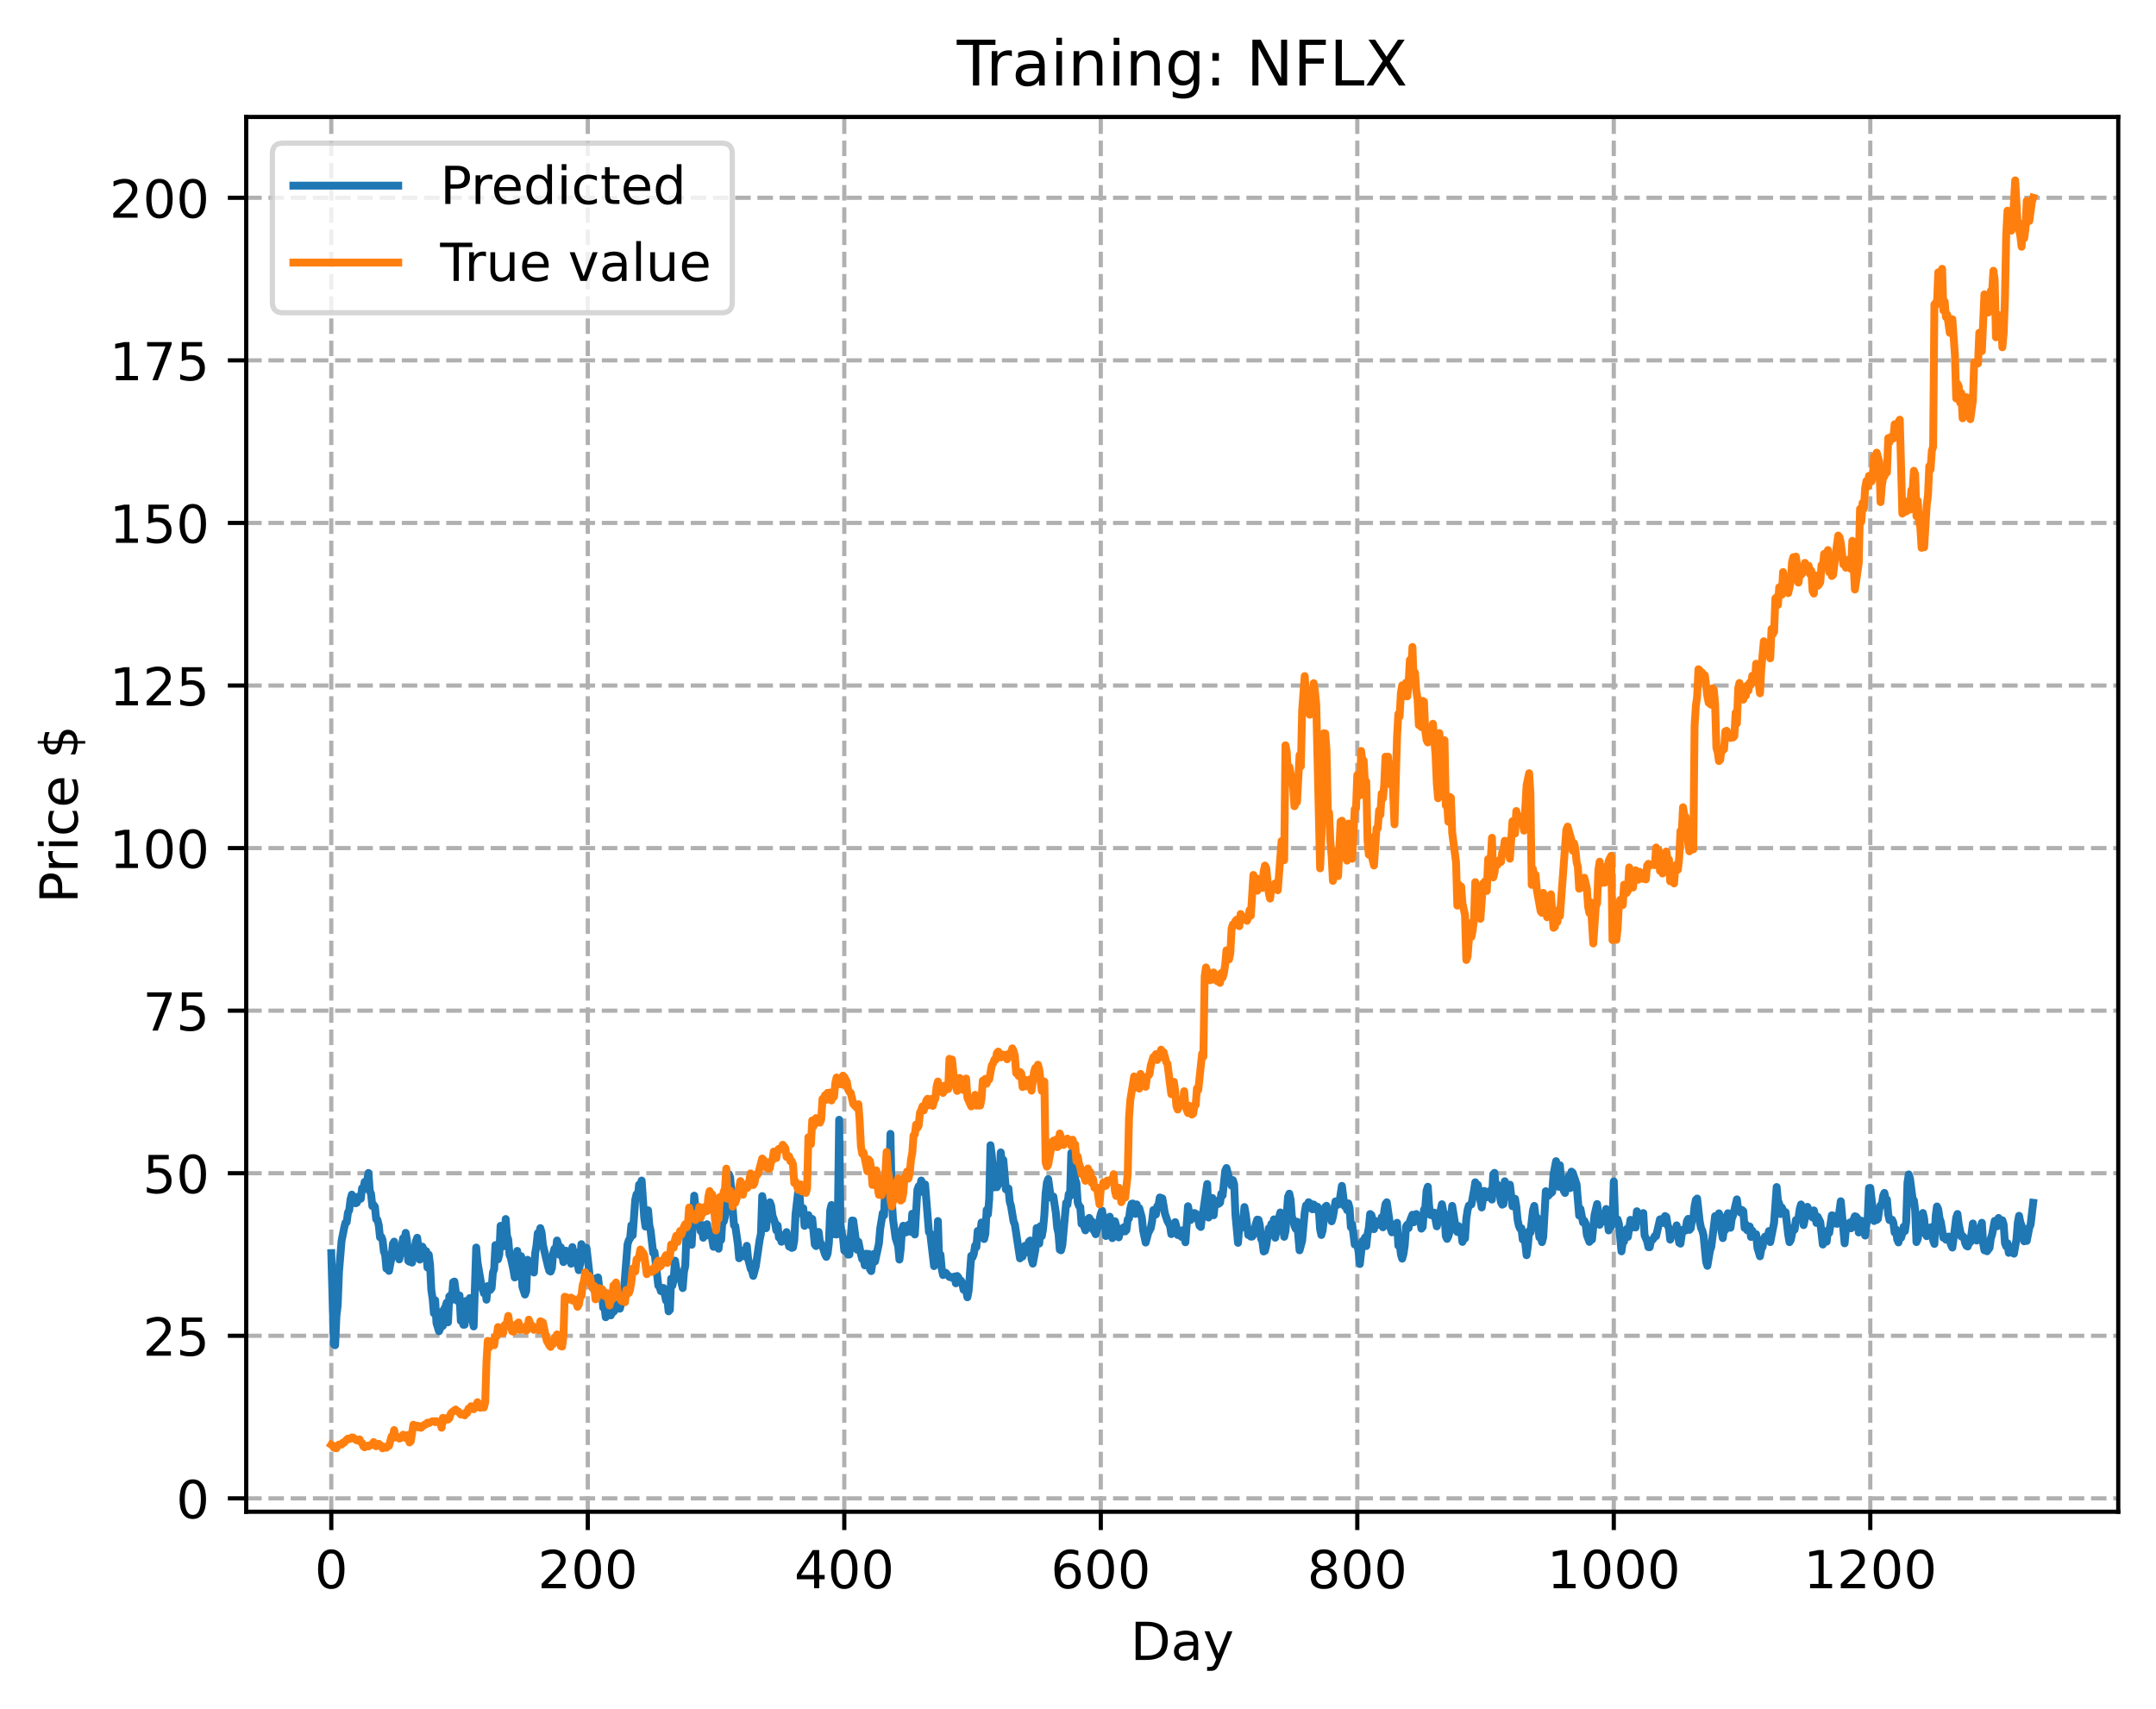 <?xml version="1.0" encoding="utf-8" standalone="no"?>
<!DOCTYPE svg PUBLIC "-//W3C//DTD SVG 1.1//EN"
  "http://www.w3.org/Graphics/SVG/1.1/DTD/svg11.dtd">
<!-- Created with matplotlib (https://matplotlib.org/) -->
<svg height="325.986pt" version="1.1" viewBox="0 0 411.286 325.986" width="411.286pt" xmlns="http://www.w3.org/2000/svg" xmlns:xlink="http://www.w3.org/1999/xlink">
 <defs>
  <style type="text/css">
*{stroke-linecap:butt;stroke-linejoin:round;}
  </style>
 </defs>
 <g id="figure_1">
  <g id="patch_1">
   <path d="M 0 325.986 
L 411.286 325.986 
L 411.286 0 
L 0 0 
z
" style="fill:#ffffff;"/>
  </g>
  <g id="axes_1">
   <g id="patch_2">
    <path d="M 46.966 288.43 
L 404.086 288.43 
L 404.086 22.318 
L 46.966 22.318 
z
" style="fill:#ffffff;"/>
   </g>
   <g id="matplotlib.axis_1">
    <g id="xtick_1">
     <g id="line2d_1">
      <path clip-path="url(#p97392e0f00)" d="M 63.198 288.43 
L 63.198 22.318 
" style="fill:none;stroke:#b0b0b0;stroke-dasharray:2.96,1.28;stroke-dashoffset:0;stroke-width:0.8;"/>
     </g>
     <g id="line2d_2">
      <defs>
       <path d="M 0 0 
L 0 3.5 
" id="m27d9a46953" style="stroke:#000000;stroke-width:0.8;"/>
      </defs>
      <g>
       <use style="stroke:#000000;stroke-width:0.8;" x="63.198" xlink:href="#m27d9a46953" y="288.43"/>
      </g>
     </g>
     <g id="text_1">
      <!-- 0 -->
      <defs>
       <path d="M 31.781 66.406 
Q 24.172 66.406 20.328 58.906 
Q 16.5 51.422 16.5 36.375 
Q 16.5 21.391 20.328 13.891 
Q 24.172 6.391 31.781 6.391 
Q 39.453 6.391 43.281 13.891 
Q 47.125 21.391 47.125 36.375 
Q 47.125 51.422 43.281 58.906 
Q 39.453 66.406 31.781 66.406 
z
M 31.781 74.219 
Q 44.047 74.219 50.516 64.516 
Q 56.984 54.828 56.984 36.375 
Q 56.984 17.969 50.516 8.266 
Q 44.047 -1.422 31.781 -1.422 
Q 19.531 -1.422 13.062 8.266 
Q 6.594 17.969 6.594 36.375 
Q 6.594 54.828 13.062 64.516 
Q 19.531 74.219 31.781 74.219 
z
" id="DejaVuSans-48"/>
      </defs>
      <g transform="translate(60.017 303.029)scale(0.1 -0.1)">
       <use xlink:href="#DejaVuSans-48"/>
      </g>
     </g>
    </g>
    <g id="xtick_2">
     <g id="line2d_3">
      <path clip-path="url(#p97392e0f00)" d="M 112.129 288.43 
L 112.129 22.318 
" style="fill:none;stroke:#b0b0b0;stroke-dasharray:2.96,1.28;stroke-dashoffset:0;stroke-width:0.8;"/>
     </g>
     <g id="line2d_4">
      <g>
       <use style="stroke:#000000;stroke-width:0.8;" x="112.129" xlink:href="#m27d9a46953" y="288.43"/>
      </g>
     </g>
     <g id="text_2">
      <!-- 200 -->
      <defs>
       <path d="M 19.188 8.297 
L 53.609 8.297 
L 53.609 0 
L 7.328 0 
L 7.328 8.297 
Q 12.938 14.109 22.625 23.891 
Q 32.328 33.688 34.812 36.531 
Q 39.547 41.844 41.422 45.531 
Q 43.312 49.219 43.312 52.781 
Q 43.312 58.594 39.234 62.25 
Q 35.156 65.922 28.609 65.922 
Q 23.969 65.922 18.812 64.312 
Q 13.672 62.703 7.812 59.422 
L 7.812 69.391 
Q 13.766 71.781 18.938 73 
Q 24.125 74.219 28.422 74.219 
Q 39.75 74.219 46.484 68.547 
Q 53.219 62.891 53.219 53.422 
Q 53.219 48.922 51.531 44.891 
Q 49.859 40.875 45.406 35.406 
Q 44.188 33.984 37.641 27.219 
Q 31.109 20.453 19.188 8.297 
z
" id="DejaVuSans-50"/>
      </defs>
      <g transform="translate(102.585 303.029)scale(0.1 -0.1)">
       <use xlink:href="#DejaVuSans-50"/>
       <use x="63.623" xlink:href="#DejaVuSans-48"/>
       <use x="127.246" xlink:href="#DejaVuSans-48"/>
      </g>
     </g>
    </g>
    <g id="xtick_3">
     <g id="line2d_5">
      <path clip-path="url(#p97392e0f00)" d="M 161.06 288.43 
L 161.06 22.318 
" style="fill:none;stroke:#b0b0b0;stroke-dasharray:2.96,1.28;stroke-dashoffset:0;stroke-width:0.8;"/>
     </g>
     <g id="line2d_6">
      <g>
       <use style="stroke:#000000;stroke-width:0.8;" x="161.06" xlink:href="#m27d9a46953" y="288.43"/>
      </g>
     </g>
     <g id="text_3">
      <!-- 400 -->
      <defs>
       <path d="M 37.797 64.312 
L 12.891 25.391 
L 37.797 25.391 
z
M 35.203 72.906 
L 47.609 72.906 
L 47.609 25.391 
L 58.016 25.391 
L 58.016 17.188 
L 47.609 17.188 
L 47.609 0 
L 37.797 0 
L 37.797 17.188 
L 4.891 17.188 
L 4.891 26.703 
z
" id="DejaVuSans-52"/>
      </defs>
      <g transform="translate(151.516 303.029)scale(0.1 -0.1)">
       <use xlink:href="#DejaVuSans-52"/>
       <use x="63.623" xlink:href="#DejaVuSans-48"/>
       <use x="127.246" xlink:href="#DejaVuSans-48"/>
      </g>
     </g>
    </g>
    <g id="xtick_4">
     <g id="line2d_7">
      <path clip-path="url(#p97392e0f00)" d="M 209.99 288.43 
L 209.99 22.318 
" style="fill:none;stroke:#b0b0b0;stroke-dasharray:2.96,1.28;stroke-dashoffset:0;stroke-width:0.8;"/>
     </g>
     <g id="line2d_8">
      <g>
       <use style="stroke:#000000;stroke-width:0.8;" x="209.99" xlink:href="#m27d9a46953" y="288.43"/>
      </g>
     </g>
     <g id="text_4">
      <!-- 600 -->
      <defs>
       <path d="M 33.016 40.375 
Q 26.375 40.375 22.484 35.828 
Q 18.609 31.297 18.609 23.391 
Q 18.609 15.531 22.484 10.953 
Q 26.375 6.391 33.016 6.391 
Q 39.656 6.391 43.531 10.953 
Q 47.406 15.531 47.406 23.391 
Q 47.406 31.297 43.531 35.828 
Q 39.656 40.375 33.016 40.375 
z
M 52.594 71.297 
L 52.594 62.312 
Q 48.875 64.062 45.094 64.984 
Q 41.312 65.922 37.594 65.922 
Q 27.828 65.922 22.672 59.328 
Q 17.531 52.734 16.797 39.406 
Q 19.672 43.656 24.016 45.922 
Q 28.375 48.188 33.594 48.188 
Q 44.578 48.188 50.953 41.516 
Q 57.328 34.859 57.328 23.391 
Q 57.328 12.156 50.688 5.359 
Q 44.047 -1.422 33.016 -1.422 
Q 20.359 -1.422 13.672 8.266 
Q 6.984 17.969 6.984 36.375 
Q 6.984 53.656 15.188 63.938 
Q 23.391 74.219 37.203 74.219 
Q 40.922 74.219 44.703 73.484 
Q 48.484 72.75 52.594 71.297 
z
" id="DejaVuSans-54"/>
      </defs>
      <g transform="translate(200.446 303.029)scale(0.1 -0.1)">
       <use xlink:href="#DejaVuSans-54"/>
       <use x="63.623" xlink:href="#DejaVuSans-48"/>
       <use x="127.246" xlink:href="#DejaVuSans-48"/>
      </g>
     </g>
    </g>
    <g id="xtick_5">
     <g id="line2d_9">
      <path clip-path="url(#p97392e0f00)" d="M 258.921 288.43 
L 258.921 22.318 
" style="fill:none;stroke:#b0b0b0;stroke-dasharray:2.96,1.28;stroke-dashoffset:0;stroke-width:0.8;"/>
     </g>
     <g id="line2d_10">
      <g>
       <use style="stroke:#000000;stroke-width:0.8;" x="258.921" xlink:href="#m27d9a46953" y="288.43"/>
      </g>
     </g>
     <g id="text_5">
      <!-- 800 -->
      <defs>
       <path d="M 31.781 34.625 
Q 24.75 34.625 20.719 30.859 
Q 16.703 27.094 16.703 20.516 
Q 16.703 13.922 20.719 10.156 
Q 24.75 6.391 31.781 6.391 
Q 38.812 6.391 42.859 10.172 
Q 46.922 13.969 46.922 20.516 
Q 46.922 27.094 42.891 30.859 
Q 38.875 34.625 31.781 34.625 
z
M 21.922 38.812 
Q 15.578 40.375 12.031 44.719 
Q 8.5 49.078 8.5 55.328 
Q 8.5 64.062 14.719 69.141 
Q 20.953 74.219 31.781 74.219 
Q 42.672 74.219 48.875 69.141 
Q 55.078 64.062 55.078 55.328 
Q 55.078 49.078 51.531 44.719 
Q 48 40.375 41.703 38.812 
Q 48.828 37.156 52.797 32.312 
Q 56.781 27.484 56.781 20.516 
Q 56.781 9.906 50.312 4.234 
Q 43.844 -1.422 31.781 -1.422 
Q 19.734 -1.422 13.25 4.234 
Q 6.781 9.906 6.781 20.516 
Q 6.781 27.484 10.781 32.312 
Q 14.797 37.156 21.922 38.812 
z
M 18.312 54.391 
Q 18.312 48.734 21.844 45.562 
Q 25.391 42.391 31.781 42.391 
Q 38.141 42.391 41.719 45.562 
Q 45.312 48.734 45.312 54.391 
Q 45.312 60.062 41.719 63.234 
Q 38.141 66.406 31.781 66.406 
Q 25.391 66.406 21.844 63.234 
Q 18.312 60.062 18.312 54.391 
z
" id="DejaVuSans-56"/>
      </defs>
      <g transform="translate(249.377 303.029)scale(0.1 -0.1)">
       <use xlink:href="#DejaVuSans-56"/>
       <use x="63.623" xlink:href="#DejaVuSans-48"/>
       <use x="127.246" xlink:href="#DejaVuSans-48"/>
      </g>
     </g>
    </g>
    <g id="xtick_6">
     <g id="line2d_11">
      <path clip-path="url(#p97392e0f00)" d="M 307.851 288.43 
L 307.851 22.318 
" style="fill:none;stroke:#b0b0b0;stroke-dasharray:2.96,1.28;stroke-dashoffset:0;stroke-width:0.8;"/>
     </g>
     <g id="line2d_12">
      <g>
       <use style="stroke:#000000;stroke-width:0.8;" x="307.851" xlink:href="#m27d9a46953" y="288.43"/>
      </g>
     </g>
     <g id="text_6">
      <!-- 1000 -->
      <defs>
       <path d="M 12.406 8.297 
L 28.516 8.297 
L 28.516 63.922 
L 10.984 60.406 
L 10.984 69.391 
L 28.422 72.906 
L 38.281 72.906 
L 38.281 8.297 
L 54.391 8.297 
L 54.391 0 
L 12.406 0 
z
" id="DejaVuSans-49"/>
      </defs>
      <g transform="translate(295.126 303.029)scale(0.1 -0.1)">
       <use xlink:href="#DejaVuSans-49"/>
       <use x="63.623" xlink:href="#DejaVuSans-48"/>
       <use x="127.246" xlink:href="#DejaVuSans-48"/>
       <use x="190.869" xlink:href="#DejaVuSans-48"/>
      </g>
     </g>
    </g>
    <g id="xtick_7">
     <g id="line2d_13">
      <path clip-path="url(#p97392e0f00)" d="M 356.782 288.43 
L 356.782 22.318 
" style="fill:none;stroke:#b0b0b0;stroke-dasharray:2.96,1.28;stroke-dashoffset:0;stroke-width:0.8;"/>
     </g>
     <g id="line2d_14">
      <g>
       <use style="stroke:#000000;stroke-width:0.8;" x="356.782" xlink:href="#m27d9a46953" y="288.43"/>
      </g>
     </g>
     <g id="text_7">
      <!-- 1200 -->
      <g transform="translate(344.057 303.029)scale(0.1 -0.1)">
       <use xlink:href="#DejaVuSans-49"/>
       <use x="63.623" xlink:href="#DejaVuSans-50"/>
       <use x="127.246" xlink:href="#DejaVuSans-48"/>
       <use x="190.869" xlink:href="#DejaVuSans-48"/>
      </g>
     </g>
    </g>
    <g id="text_8">
     <!-- Day -->
     <defs>
      <path d="M 19.672 64.797 
L 19.672 8.109 
L 31.594 8.109 
Q 46.688 8.109 53.688 14.938 
Q 60.688 21.781 60.688 36.531 
Q 60.688 51.172 53.688 57.984 
Q 46.688 64.797 31.594 64.797 
z
M 9.812 72.906 
L 30.078 72.906 
Q 51.266 72.906 61.172 64.094 
Q 71.094 55.281 71.094 36.531 
Q 71.094 17.672 61.125 8.828 
Q 51.172 0 30.078 0 
L 9.812 0 
z
" id="DejaVuSans-68"/>
      <path d="M 34.281 27.484 
Q 23.391 27.484 19.188 25 
Q 14.984 22.516 14.984 16.5 
Q 14.984 11.719 18.141 8.906 
Q 21.297 6.109 26.703 6.109 
Q 34.188 6.109 38.703 11.406 
Q 43.219 16.703 43.219 25.484 
L 43.219 27.484 
z
M 52.203 31.203 
L 52.203 0 
L 43.219 0 
L 43.219 8.297 
Q 40.141 3.328 35.547 0.953 
Q 30.953 -1.422 24.312 -1.422 
Q 15.922 -1.422 10.953 3.297 
Q 6 8.016 6 15.922 
Q 6 25.141 12.172 29.828 
Q 18.359 34.516 30.609 34.516 
L 43.219 34.516 
L 43.219 35.406 
Q 43.219 41.609 39.141 45 
Q 35.062 48.391 27.688 48.391 
Q 23 48.391 18.547 47.266 
Q 14.109 46.141 10.016 43.891 
L 10.016 52.203 
Q 14.938 54.109 19.578 55.047 
Q 24.219 56 28.609 56 
Q 40.484 56 46.344 49.844 
Q 52.203 43.703 52.203 31.203 
z
" id="DejaVuSans-97"/>
      <path d="M 32.172 -5.078 
Q 28.375 -14.844 24.75 -17.812 
Q 21.141 -20.797 15.094 -20.797 
L 7.906 -20.797 
L 7.906 -13.281 
L 13.188 -13.281 
Q 16.891 -13.281 18.938 -11.516 
Q 21 -9.766 23.484 -3.219 
L 25.094 0.875 
L 2.984 54.688 
L 12.5 54.688 
L 29.594 11.922 
L 46.688 54.688 
L 56.203 54.688 
z
" id="DejaVuSans-121"/>
     </defs>
     <g transform="translate(215.652 316.707)scale(0.1 -0.1)">
      <use xlink:href="#DejaVuSans-68"/>
      <use x="77.002" xlink:href="#DejaVuSans-97"/>
      <use x="138.281" xlink:href="#DejaVuSans-121"/>
     </g>
    </g>
   </g>
   <g id="matplotlib.axis_2">
    <g id="ytick_1">
     <g id="line2d_15">
      <path clip-path="url(#p97392e0f00)" d="M 46.966 285.875 
L 404.086 285.875 
" style="fill:none;stroke:#b0b0b0;stroke-dasharray:2.96,1.28;stroke-dashoffset:0;stroke-width:0.8;"/>
     </g>
     <g id="line2d_16">
      <defs>
       <path d="M 0 0 
L -3.5 0 
" id="mb1e577147b" style="stroke:#000000;stroke-width:0.8;"/>
      </defs>
      <g>
       <use style="stroke:#000000;stroke-width:0.8;" x="46.966" xlink:href="#mb1e577147b" y="285.875"/>
      </g>
     </g>
     <g id="text_9">
      <!-- 0 -->
      <g transform="translate(33.603 289.674)scale(0.1 -0.1)">
       <use xlink:href="#DejaVuSans-48"/>
      </g>
     </g>
    </g>
    <g id="ytick_2">
     <g id="line2d_17">
      <path clip-path="url(#p97392e0f00)" d="M 46.966 254.858 
L 404.086 254.858 
" style="fill:none;stroke:#b0b0b0;stroke-dasharray:2.96,1.28;stroke-dashoffset:0;stroke-width:0.8;"/>
     </g>
     <g id="line2d_18">
      <g>
       <use style="stroke:#000000;stroke-width:0.8;" x="46.966" xlink:href="#mb1e577147b" y="254.858"/>
      </g>
     </g>
     <g id="text_10">
      <!-- 25 -->
      <defs>
       <path d="M 10.797 72.906 
L 49.516 72.906 
L 49.516 64.594 
L 19.828 64.594 
L 19.828 46.734 
Q 21.969 47.469 24.109 47.828 
Q 26.266 48.188 28.422 48.188 
Q 40.625 48.188 47.75 41.5 
Q 54.891 34.812 54.891 23.391 
Q 54.891 11.625 47.562 5.094 
Q 40.234 -1.422 26.906 -1.422 
Q 22.312 -1.422 17.547 -0.641 
Q 12.797 0.141 7.719 1.703 
L 7.719 11.625 
Q 12.109 9.234 16.797 8.062 
Q 21.484 6.891 26.703 6.891 
Q 35.156 6.891 40.078 11.328 
Q 45.016 15.766 45.016 23.391 
Q 45.016 31 40.078 35.438 
Q 35.156 39.891 26.703 39.891 
Q 22.75 39.891 18.812 39.016 
Q 14.891 38.141 10.797 36.281 
z
" id="DejaVuSans-53"/>
      </defs>
      <g transform="translate(27.241 258.657)scale(0.1 -0.1)">
       <use xlink:href="#DejaVuSans-50"/>
       <use x="63.623" xlink:href="#DejaVuSans-53"/>
      </g>
     </g>
    </g>
    <g id="ytick_3">
     <g id="line2d_19">
      <path clip-path="url(#p97392e0f00)" d="M 46.966 223.841 
L 404.086 223.841 
" style="fill:none;stroke:#b0b0b0;stroke-dasharray:2.96,1.28;stroke-dashoffset:0;stroke-width:0.8;"/>
     </g>
     <g id="line2d_20">
      <g>
       <use style="stroke:#000000;stroke-width:0.8;" x="46.966" xlink:href="#mb1e577147b" y="223.841"/>
      </g>
     </g>
     <g id="text_11">
      <!-- 50 -->
      <g transform="translate(27.241 227.64)scale(0.1 -0.1)">
       <use xlink:href="#DejaVuSans-53"/>
       <use x="63.623" xlink:href="#DejaVuSans-48"/>
      </g>
     </g>
    </g>
    <g id="ytick_4">
     <g id="line2d_21">
      <path clip-path="url(#p97392e0f00)" d="M 46.966 192.824 
L 404.086 192.824 
" style="fill:none;stroke:#b0b0b0;stroke-dasharray:2.96,1.28;stroke-dashoffset:0;stroke-width:0.8;"/>
     </g>
     <g id="line2d_22">
      <g>
       <use style="stroke:#000000;stroke-width:0.8;" x="46.966" xlink:href="#mb1e577147b" y="192.824"/>
      </g>
     </g>
     <g id="text_12">
      <!-- 75 -->
      <defs>
       <path d="M 8.203 72.906 
L 55.078 72.906 
L 55.078 68.703 
L 28.609 0 
L 18.312 0 
L 43.219 64.594 
L 8.203 64.594 
z
" id="DejaVuSans-55"/>
      </defs>
      <g transform="translate(27.241 196.623)scale(0.1 -0.1)">
       <use xlink:href="#DejaVuSans-55"/>
       <use x="63.623" xlink:href="#DejaVuSans-53"/>
      </g>
     </g>
    </g>
    <g id="ytick_5">
     <g id="line2d_23">
      <path clip-path="url(#p97392e0f00)" d="M 46.966 161.807 
L 404.086 161.807 
" style="fill:none;stroke:#b0b0b0;stroke-dasharray:2.96,1.28;stroke-dashoffset:0;stroke-width:0.8;"/>
     </g>
     <g id="line2d_24">
      <g>
       <use style="stroke:#000000;stroke-width:0.8;" x="46.966" xlink:href="#mb1e577147b" y="161.807"/>
      </g>
     </g>
     <g id="text_13">
      <!-- 100 -->
      <g transform="translate(20.878 165.606)scale(0.1 -0.1)">
       <use xlink:href="#DejaVuSans-49"/>
       <use x="63.623" xlink:href="#DejaVuSans-48"/>
       <use x="127.246" xlink:href="#DejaVuSans-48"/>
      </g>
     </g>
    </g>
    <g id="ytick_6">
     <g id="line2d_25">
      <path clip-path="url(#p97392e0f00)" d="M 46.966 130.79 
L 404.086 130.79 
" style="fill:none;stroke:#b0b0b0;stroke-dasharray:2.96,1.28;stroke-dashoffset:0;stroke-width:0.8;"/>
     </g>
     <g id="line2d_26">
      <g>
       <use style="stroke:#000000;stroke-width:0.8;" x="46.966" xlink:href="#mb1e577147b" y="130.79"/>
      </g>
     </g>
     <g id="text_14">
      <!-- 125 -->
      <g transform="translate(20.878 134.589)scale(0.1 -0.1)">
       <use xlink:href="#DejaVuSans-49"/>
       <use x="63.623" xlink:href="#DejaVuSans-50"/>
       <use x="127.246" xlink:href="#DejaVuSans-53"/>
      </g>
     </g>
    </g>
    <g id="ytick_7">
     <g id="line2d_27">
      <path clip-path="url(#p97392e0f00)" d="M 46.966 99.773 
L 404.086 99.773 
" style="fill:none;stroke:#b0b0b0;stroke-dasharray:2.96,1.28;stroke-dashoffset:0;stroke-width:0.8;"/>
     </g>
     <g id="line2d_28">
      <g>
       <use style="stroke:#000000;stroke-width:0.8;" x="46.966" xlink:href="#mb1e577147b" y="99.773"/>
      </g>
     </g>
     <g id="text_15">
      <!-- 150 -->
      <g transform="translate(20.878 103.572)scale(0.1 -0.1)">
       <use xlink:href="#DejaVuSans-49"/>
       <use x="63.623" xlink:href="#DejaVuSans-53"/>
       <use x="127.246" xlink:href="#DejaVuSans-48"/>
      </g>
     </g>
    </g>
    <g id="ytick_8">
     <g id="line2d_29">
      <path clip-path="url(#p97392e0f00)" d="M 46.966 68.756 
L 404.086 68.756 
" style="fill:none;stroke:#b0b0b0;stroke-dasharray:2.96,1.28;stroke-dashoffset:0;stroke-width:0.8;"/>
     </g>
     <g id="line2d_30">
      <g>
       <use style="stroke:#000000;stroke-width:0.8;" x="46.966" xlink:href="#mb1e577147b" y="68.756"/>
      </g>
     </g>
     <g id="text_16">
      <!-- 175 -->
      <g transform="translate(20.878 72.555)scale(0.1 -0.1)">
       <use xlink:href="#DejaVuSans-49"/>
       <use x="63.623" xlink:href="#DejaVuSans-55"/>
       <use x="127.246" xlink:href="#DejaVuSans-53"/>
      </g>
     </g>
    </g>
    <g id="ytick_9">
     <g id="line2d_31">
      <path clip-path="url(#p97392e0f00)" d="M 46.966 37.739 
L 404.086 37.739 
" style="fill:none;stroke:#b0b0b0;stroke-dasharray:2.96,1.28;stroke-dashoffset:0;stroke-width:0.8;"/>
     </g>
     <g id="line2d_32">
      <g>
       <use style="stroke:#000000;stroke-width:0.8;" x="46.966" xlink:href="#mb1e577147b" y="37.739"/>
      </g>
     </g>
     <g id="text_17">
      <!-- 200 -->
      <g transform="translate(20.878 41.538)scale(0.1 -0.1)">
       <use xlink:href="#DejaVuSans-50"/>
       <use x="63.623" xlink:href="#DejaVuSans-48"/>
       <use x="127.246" xlink:href="#DejaVuSans-48"/>
      </g>
     </g>
    </g>
    <g id="text_18">
     <!-- Price $ -->
     <defs>
      <path d="M 19.672 64.797 
L 19.672 37.406 
L 32.078 37.406 
Q 38.969 37.406 42.719 40.969 
Q 46.484 44.531 46.484 51.125 
Q 46.484 57.672 42.719 61.234 
Q 38.969 64.797 32.078 64.797 
z
M 9.812 72.906 
L 32.078 72.906 
Q 44.344 72.906 50.609 67.359 
Q 56.891 61.812 56.891 51.125 
Q 56.891 40.328 50.609 34.812 
Q 44.344 29.297 32.078 29.297 
L 19.672 29.297 
L 19.672 0 
L 9.812 0 
z
" id="DejaVuSans-80"/>
      <path d="M 41.109 46.297 
Q 39.594 47.172 37.812 47.578 
Q 36.031 48 33.891 48 
Q 26.266 48 22.188 43.047 
Q 18.109 38.094 18.109 28.812 
L 18.109 0 
L 9.078 0 
L 9.078 54.688 
L 18.109 54.688 
L 18.109 46.188 
Q 20.953 51.172 25.484 53.578 
Q 30.031 56 36.531 56 
Q 37.453 56 38.578 55.875 
Q 39.703 55.766 41.062 55.516 
z
" id="DejaVuSans-114"/>
      <path d="M 9.422 54.688 
L 18.406 54.688 
L 18.406 0 
L 9.422 0 
z
M 9.422 75.984 
L 18.406 75.984 
L 18.406 64.594 
L 9.422 64.594 
z
" id="DejaVuSans-105"/>
      <path d="M 48.781 52.594 
L 48.781 44.188 
Q 44.969 46.297 41.141 47.344 
Q 37.312 48.391 33.406 48.391 
Q 24.656 48.391 19.812 42.844 
Q 14.984 37.312 14.984 27.297 
Q 14.984 17.281 19.812 11.734 
Q 24.656 6.203 33.406 6.203 
Q 37.312 6.203 41.141 7.25 
Q 44.969 8.297 48.781 10.406 
L 48.781 2.094 
Q 45.016 0.344 40.984 -0.531 
Q 36.969 -1.422 32.422 -1.422 
Q 20.062 -1.422 12.781 6.344 
Q 5.516 14.109 5.516 27.297 
Q 5.516 40.672 12.859 48.328 
Q 20.219 56 33.016 56 
Q 37.156 56 41.109 55.141 
Q 45.062 54.297 48.781 52.594 
z
" id="DejaVuSans-99"/>
      <path d="M 56.203 29.594 
L 56.203 25.203 
L 14.891 25.203 
Q 15.484 15.922 20.484 11.062 
Q 25.484 6.203 34.422 6.203 
Q 39.594 6.203 44.453 7.469 
Q 49.312 8.734 54.109 11.281 
L 54.109 2.781 
Q 49.266 0.734 44.188 -0.344 
Q 39.109 -1.422 33.891 -1.422 
Q 20.797 -1.422 13.156 6.188 
Q 5.516 13.812 5.516 26.812 
Q 5.516 40.234 12.766 48.109 
Q 20.016 56 32.328 56 
Q 43.359 56 49.781 48.891 
Q 56.203 41.797 56.203 29.594 
z
M 47.219 32.234 
Q 47.125 39.594 43.094 43.984 
Q 39.062 48.391 32.422 48.391 
Q 24.906 48.391 20.391 44.141 
Q 15.875 39.891 15.188 32.172 
z
" id="DejaVuSans-101"/>
      <path id="DejaVuSans-32"/>
      <path d="M 33.797 -14.703 
L 28.906 -14.703 
L 28.859 0 
Q 23.734 0.094 18.609 1.188 
Q 13.484 2.297 8.297 4.5 
L 8.297 13.281 
Q 13.281 10.156 18.375 8.562 
Q 23.484 6.984 28.906 6.938 
L 28.906 29.203 
Q 18.109 30.953 13.203 35.156 
Q 8.297 39.359 8.297 46.688 
Q 8.297 54.641 13.625 59.219 
Q 18.953 63.812 28.906 64.5 
L 28.906 75.984 
L 33.797 75.984 
L 33.797 64.656 
Q 38.328 64.453 42.578 63.688 
Q 46.828 62.938 50.875 61.625 
L 50.875 53.078 
Q 46.828 55.125 42.547 56.25 
Q 38.281 57.375 33.797 57.562 
L 33.797 36.719 
Q 44.875 35.016 50.094 30.609 
Q 55.328 26.219 55.328 18.609 
Q 55.328 10.359 49.781 5.594 
Q 44.234 0.828 33.797 0.094 
z
M 28.906 37.594 
L 28.906 57.625 
Q 23.25 56.984 20.266 54.391 
Q 17.281 51.812 17.281 47.516 
Q 17.281 43.312 20.031 40.969 
Q 22.797 38.625 28.906 37.594 
z
M 33.797 28.219 
L 33.797 7.078 
Q 39.984 7.906 43.141 10.594 
Q 46.297 13.281 46.297 17.672 
Q 46.297 21.969 43.281 24.5 
Q 40.281 27.047 33.797 28.219 
z
" id="DejaVuSans-36"/>
     </defs>
     <g transform="translate(14.798 172.342)rotate(-90)scale(0.1 -0.1)">
      <use xlink:href="#DejaVuSans-80"/>
      <use x="58.553" xlink:href="#DejaVuSans-114"/>
      <use x="99.666" xlink:href="#DejaVuSans-105"/>
      <use x="127.449" xlink:href="#DejaVuSans-99"/>
      <use x="182.43" xlink:href="#DejaVuSans-101"/>
      <use x="243.953" xlink:href="#DejaVuSans-32"/>
      <use x="275.74" xlink:href="#DejaVuSans-36"/>
     </g>
    </g>
   </g>
   <g id="line2d_33">
    <path clip-path="url(#p97392e0f00)" d="M 63.198 239.084 
L 63.688 256.483 
L 63.932 256.664 
L 64.177 251.051 
L 64.422 249.002 
L 64.666 242.677 
L 65.156 236.774 
L 65.645 234.316 
L 65.89 233.311 
L 66.134 233.186 
L 66.379 231.348 
L 66.623 230.9 
L 66.868 228.838 
L 67.113 227.926 
L 67.602 228.634 
L 67.847 229.585 
L 68.091 229.463 
L 68.336 228.318 
L 68.581 228.779 
L 68.825 228.722 
L 69.07 226.715 
L 69.315 226.986 
L 69.559 225.497 
L 69.804 226.553 
L 70.293 223.794 
L 70.538 227.224 
L 70.783 227.78 
L 71.027 230.119 
L 71.272 229.88 
L 71.517 230.235 
L 71.761 232.61 
L 72.006 232.757 
L 72.251 233.745 
L 72.495 236.082 
L 72.74 235.97 
L 72.984 236.591 
L 73.229 238.767 
L 73.474 239.432 
L 73.718 242.047 
L 73.963 242.014 
L 74.208 242.476 
L 74.697 239.901 
L 74.942 237.312 
L 75.186 236.893 
L 75.431 239.629 
L 75.676 238.833 
L 76.165 240.289 
L 76.41 239.143 
L 76.899 236.242 
L 77.144 236.878 
L 77.388 235.225 
L 77.633 236.636 
L 77.878 240.565 
L 78.122 240.743 
L 78.367 239.848 
L 78.611 240.902 
L 78.856 238.801 
L 79.101 238.07 
L 79.345 236.801 
L 79.59 236.153 
L 80.079 240.328 
L 80.324 239.963 
L 80.569 237.846 
L 80.813 238.325 
L 81.058 239.896 
L 81.303 238.707 
L 81.547 241.843 
L 81.792 239.382 
L 82.037 241.284 
L 82.281 246.115 
L 82.526 247.735 
L 82.771 250.571 
L 83.015 248.079 
L 83.26 252.42 
L 83.749 253.997 
L 83.994 253.426 
L 84.239 250.286 
L 84.483 252.974 
L 84.728 249.748 
L 84.972 249.356 
L 85.217 248.531 
L 85.462 252.296 
L 85.706 247.345 
L 85.951 247.13 
L 86.196 248.01 
L 86.44 244.629 
L 86.685 244.508 
L 87.174 248.141 
L 87.419 248.29 
L 87.664 247.168 
L 87.908 252.014 
L 88.153 251.669 
L 88.398 252.767 
L 88.642 252.746 
L 88.887 248.214 
L 89.376 249.811 
L 89.621 247.665 
L 89.866 250.545 
L 90.355 253.08 
L 90.844 238.021 
L 91.089 240.839 
L 91.823 245.138 
L 92.312 246.757 
L 92.557 245.657 
L 92.801 247.976 
L 93.046 245.363 
L 93.291 245.948 
L 93.535 246.103 
L 93.78 245.751 
L 94.025 242.832 
L 94.269 242.124 
L 94.514 237.55 
L 94.759 239.333 
L 95.003 240.274 
L 95.248 239.335 
L 95.493 233.878 
L 95.982 237.801 
L 96.227 237.095 
L 96.471 232.578 
L 96.716 235.796 
L 96.96 236.539 
L 97.205 239.44 
L 97.45 240.005 
L 97.939 242.276 
L 98.184 243.73 
L 98.428 241.987 
L 98.673 238.666 
L 99.162 243.628 
L 99.407 239.669 
L 99.652 245.513 
L 100.141 246.995 
L 100.386 246.306 
L 100.63 240.353 
L 100.875 240.705 
L 101.364 241.733 
L 101.609 241.994 
L 101.854 242.793 
L 102.098 239.063 
L 102.343 237.63 
L 102.587 235.285 
L 102.832 235.323 
L 103.077 234.317 
L 103.321 235.175 
L 103.566 237.488 
L 104.545 241.651 
L 104.789 242.462 
L 105.034 242.61 
L 105.279 241.976 
L 105.523 239.14 
L 105.768 238.25 
L 106.013 238.883 
L 106.257 236.677 
L 106.502 237.465 
L 106.747 239.415 
L 106.991 237.984 
L 107.481 240.8 
L 107.97 238.623 
L 108.215 239.267 
L 108.459 239.101 
L 108.948 241.112 
L 109.193 237.936 
L 109.438 240.28 
L 109.682 238.871 
L 110.172 241.178 
L 110.416 242.343 
L 110.661 241.25 
L 110.906 237.377 
L 111.64 239.567 
L 111.884 238.065 
L 112.618 244.567 
L 113.108 245.804 
L 113.352 245.024 
L 113.597 245.1 
L 113.842 243.815 
L 114.086 243.724 
L 114.331 245.881 
L 114.575 246.641 
L 114.82 246.174 
L 115.065 249.482 
L 115.309 249.299 
L 115.554 251.322 
L 115.799 251.063 
L 116.043 249.976 
L 116.288 250.811 
L 116.533 250.958 
L 116.777 250.087 
L 117.022 250.324 
L 117.267 250.011 
L 117.511 248.859 
L 118.245 249.693 
L 118.979 246.887 
L 119.713 237.41 
L 119.958 236.63 
L 120.203 236.272 
L 120.447 233.761 
L 120.692 235.702 
L 121.181 228.923 
L 121.426 227.86 
L 121.67 228.378 
L 121.915 226.015 
L 122.16 226.316 
L 122.404 225.245 
L 122.894 232.304 
L 123.138 234.021 
L 123.383 231.59 
L 123.628 230.916 
L 123.872 233.755 
L 124.117 234.834 
L 124.606 239.063 
L 124.851 238.886 
L 125.585 245.293 
L 125.83 245.541 
L 126.074 246.347 
L 126.319 245.747 
L 126.563 245.731 
L 127.053 248.145 
L 127.297 247.759 
L 127.542 250.198 
L 127.787 249.908 
L 128.031 243.955 
L 128.276 245.279 
L 128.521 244.058 
L 128.765 240.521 
L 129.01 242.089 
L 129.499 243.638 
L 129.744 243.668 
L 130.233 245.761 
L 130.478 242.639 
L 130.723 241.512 
L 130.967 235.185 
L 131.212 236.596 
L 131.457 236.804 
L 131.701 235.704 
L 131.946 237.495 
L 132.435 228.122 
L 132.68 230.521 
L 132.924 231.632 
L 133.169 233.647 
L 133.414 233.1 
L 133.658 234.892 
L 133.903 234.255 
L 134.148 236.156 
L 134.392 233.769 
L 134.637 235.768 
L 134.882 233.571 
L 135.126 235.216 
L 135.616 235.006 
L 136.105 237.882 
L 136.35 235.851 
L 136.594 237.446 
L 136.839 236.962 
L 137.084 238.254 
L 137.328 235.859 
L 137.573 236.568 
L 137.818 232.698 
L 138.062 233.064 
L 138.307 232.123 
L 138.551 229.281 
L 138.796 228.262 
L 139.041 224.011 
L 139.285 224.624 
L 140.019 233.771 
L 140.264 233.921 
L 140.753 237.31 
L 140.998 240.072 
L 141.243 238.497 
L 141.487 239.701 
L 141.732 239.097 
L 141.977 239.196 
L 142.221 239.774 
L 142.466 237.692 
L 142.711 240.138 
L 143.2 242.059 
L 143.445 242.477 
L 143.689 243.437 
L 144.178 241.609 
L 144.912 236.545 
L 145.157 235.406 
L 145.402 228.2 
L 145.891 231.455 
L 146.136 234.34 
L 146.625 230.016 
L 146.87 229.384 
L 147.114 230.053 
L 147.359 231.948 
L 147.848 233.268 
L 148.093 234.757 
L 148.338 233.81 
L 148.582 236.107 
L 148.827 235.934 
L 149.072 236.927 
L 149.316 235.684 
L 149.561 236.54 
L 149.806 235.978 
L 150.05 235.071 
L 150.295 236.938 
L 150.539 237.837 
L 150.784 236.188 
L 151.029 238.098 
L 151.273 238.013 
L 151.518 236.619 
L 151.763 231.618 
L 152.252 227.465 
L 152.497 227.321 
L 152.741 231.382 
L 152.986 231.61 
L 153.231 230.511 
L 153.475 233.888 
L 153.72 232.359 
L 153.965 232.478 
L 154.209 231.829 
L 154.454 232.615 
L 154.699 233.839 
L 154.943 232.559 
L 155.433 237.447 
L 155.677 237.743 
L 155.922 235.118 
L 156.166 235.044 
L 156.411 236.89 
L 156.9 237.802 
L 157.39 239.323 
L 157.634 239.808 
L 157.879 239.155 
L 158.124 237.152 
L 158.368 230.936 
L 158.613 229.906 
L 159.102 235.487 
L 159.347 233.707 
L 159.592 235.535 
L 159.836 232.259 
L 160.081 213.644 
L 160.326 233.366 
L 160.57 235.423 
L 160.815 236.112 
L 161.06 238.601 
L 161.304 238.762 
L 161.549 237.413 
L 161.794 239.384 
L 162.038 239.357 
L 162.527 232.868 
L 162.772 232.886 
L 163.506 238.441 
L 163.751 236.913 
L 164.24 239.302 
L 164.485 240.246 
L 164.729 240.076 
L 164.974 241.426 
L 165.219 239.195 
L 165.463 240.661 
L 165.708 239.232 
L 165.953 242.149 
L 166.197 242.518 
L 166.687 239.245 
L 166.931 240.674 
L 167.665 237.252 
L 167.91 234.426 
L 168.399 231.445 
L 168.644 231.887 
L 168.888 226.023 
L 169.378 227.242 
L 169.622 226.163 
L 169.867 216.333 
L 170.112 228.836 
L 170.356 232.641 
L 170.846 236.208 
L 171.335 237.744 
L 171.58 240.326 
L 171.824 238.324 
L 172.069 234.659 
L 172.314 233.859 
L 172.803 235.151 
L 173.048 235 
L 173.292 233.69 
L 173.782 235.022 
L 174.026 231.567 
L 174.271 234.144 
L 174.515 235.533 
L 175.005 227.019 
L 175.249 226.326 
L 175.494 226.523 
L 175.739 225.239 
L 175.983 225.782 
L 176.228 227.547 
L 176.473 225.976 
L 177.207 235.089 
L 177.451 235.322 
L 178.185 241.571 
L 178.43 240.675 
L 178.675 240.51 
L 178.919 232.963 
L 179.164 240.735 
L 179.409 239.374 
L 179.653 242.133 
L 179.898 243.272 
L 180.142 242.945 
L 180.387 242.824 
L 181.121 243.646 
L 181.366 243.626 
L 181.61 243.803 
L 182.1 243.549 
L 182.344 244.848 
L 182.589 243.448 
L 182.834 243.726 
L 183.078 244.644 
L 183.323 244.336 
L 183.568 244.85 
L 183.812 246.072 
L 184.302 246.255 
L 184.546 247.512 
L 184.791 246.205 
L 185.28 239.591 
L 185.525 239.889 
L 185.77 239.259 
L 186.014 237.663 
L 186.259 237.955 
L 186.503 234.854 
L 186.993 235.413 
L 187.237 233.243 
L 187.727 236.406 
L 187.971 235.389 
L 188.216 230.848 
L 188.461 231.695 
L 188.705 228.761 
L 188.95 218.5 
L 189.195 220.367 
L 189.684 226.544 
L 189.929 224.698 
L 190.173 226.509 
L 190.663 225.482 
L 190.907 219.871 
L 191.152 222.016 
L 191.397 221.292 
L 191.886 226.928 
L 192.13 227.038 
L 192.375 226.744 
L 192.62 229.277 
L 192.864 230.113 
L 193.354 233.069 
L 193.598 233.631 
L 194.577 240.092 
L 194.822 239.466 
L 195.066 239.746 
L 195.311 238.908 
L 195.556 237.668 
L 195.8 238.929 
L 196.045 238.139 
L 196.29 236.887 
L 196.534 236.684 
L 196.779 240.2 
L 197.024 241.094 
L 197.513 238.431 
L 197.758 234.299 
L 198.002 236.286 
L 198.247 237.279 
L 198.491 233.932 
L 198.736 235.852 
L 198.981 234.432 
L 199.225 231.801 
L 199.47 227.646 
L 199.715 225.637 
L 199.959 224.963 
L 200.449 228.512 
L 200.693 228.259 
L 200.938 228.286 
L 201.427 231.465 
L 201.672 234.27 
L 201.917 235.312 
L 202.161 238.425 
L 202.406 238.552 
L 202.651 237.578 
L 203.385 229.497 
L 203.629 229.84 
L 203.874 227.813 
L 204.118 228.209 
L 204.363 219.967 
L 204.608 220.701 
L 205.097 225.004 
L 205.342 225.683 
L 205.586 229.413 
L 205.831 230.089 
L 206.076 230.298 
L 206.32 233.502 
L 206.565 233.287 
L 207.054 234.747 
L 207.299 234.246 
L 207.544 232.574 
L 207.788 232.37 
L 208.033 232.833 
L 208.278 233.021 
L 208.522 234.653 
L 208.767 234.877 
L 209.012 235.484 
L 209.501 233.804 
L 209.99 231.622 
L 210.235 230.979 
L 210.479 232.559 
L 210.724 232.806 
L 210.969 235.823 
L 211.213 235.009 
L 211.703 232.139 
L 212.192 236.237 
L 212.437 235.209 
L 212.681 233 
L 212.926 233.835 
L 213.415 236.089 
L 213.66 235.106 
L 213.905 235.085 
L 214.149 234.37 
L 214.394 234.144 
L 214.639 234.949 
L 214.883 234.675 
L 215.128 232.66 
L 215.373 232.463 
L 215.617 230.642 
L 215.862 229.672 
L 216.106 229.625 
L 216.596 231.6 
L 216.84 229.793 
L 217.085 230.926 
L 217.33 230.497 
L 217.819 232.293 
L 218.064 234.758 
L 218.553 237.075 
L 219.042 235.246 
L 219.532 234.288 
L 219.776 232.987 
L 220.021 230.868 
L 220.266 231.197 
L 220.51 231.716 
L 220.755 230.153 
L 221 229.916 
L 221.244 228.472 
L 221.734 228.648 
L 222.223 231.531 
L 222.712 232.984 
L 223.201 233.889 
L 223.446 235.463 
L 223.691 234.519 
L 223.935 234.113 
L 224.18 233.171 
L 224.425 234.11 
L 224.669 235.631 
L 224.914 235.189 
L 225.159 235.75 
L 225.403 236.005 
L 225.648 234.711 
L 226.137 237.02 
L 226.627 230.138 
L 227.116 232.78 
L 227.361 231.857 
L 227.85 231.437 
L 228.094 231.555 
L 228.339 232.546 
L 228.584 232.768 
L 228.828 233.874 
L 229.073 234.103 
L 229.318 231.908 
L 229.562 230.945 
L 230.296 225.902 
L 230.541 232.3 
L 231.03 229.133 
L 231.275 228.565 
L 231.52 231.866 
L 231.764 229.415 
L 232.009 229.9 
L 232.254 229.104 
L 232.498 229.666 
L 232.743 229.453 
L 232.988 227.735 
L 233.232 228.077 
L 233.722 223.393 
L 233.966 222.847 
L 234.455 224.707 
L 234.7 225.085 
L 234.945 226.226 
L 235.189 225.159 
L 235.434 225.992 
L 235.679 231.813 
L 236.168 237.129 
L 236.413 234.049 
L 236.657 234.399 
L 236.902 232.984 
L 237.147 232.702 
L 237.391 230.295 
L 237.636 231.671 
L 238.125 235.633 
L 238.37 235.296 
L 238.615 235.948 
L 238.859 235.937 
L 239.104 235.617 
L 239.593 233.447 
L 239.838 232.691 
L 240.082 232.732 
L 240.327 233.741 
L 240.572 236.362 
L 240.816 236.819 
L 241.061 238.778 
L 241.306 238.651 
L 241.55 237.676 
L 242.04 234.351 
L 242.284 234.602 
L 242.529 233.514 
L 242.774 234.044 
L 243.018 232.648 
L 243.263 236.151 
L 243.508 234.673 
L 243.752 234.949 
L 243.997 232.268 
L 244.242 231.327 
L 244.486 231.797 
L 244.731 233.076 
L 244.976 235.976 
L 245.22 234.903 
L 245.709 228.346 
L 245.954 227.741 
L 246.199 228.895 
L 246.443 232.138 
L 246.688 232.786 
L 246.933 233.888 
L 247.177 234.453 
L 247.422 233.095 
L 247.911 238.554 
L 248.401 236.745 
L 248.89 231.346 
L 249.135 229.976 
L 249.379 230.471 
L 249.624 229.374 
L 250.113 229.713 
L 250.358 230.728 
L 250.603 229.813 
L 250.847 230.041 
L 251.092 230.786 
L 251.337 230.239 
L 251.581 230.802 
L 251.826 234.521 
L 252.07 235.627 
L 252.315 234.744 
L 252.804 230.272 
L 253.049 230.054 
L 253.294 231.859 
L 253.538 231.22 
L 253.783 230.997 
L 254.028 233.022 
L 254.272 232.173 
L 254.762 229.215 
L 255.006 229.328 
L 255.251 229.841 
L 255.496 229.428 
L 255.985 226.253 
L 256.474 230.111 
L 256.719 229.678 
L 256.964 230.881 
L 257.208 229.599 
L 257.453 230.53 
L 257.697 234.139 
L 257.942 233.592 
L 258.431 237.457 
L 258.676 237.37 
L 258.921 237.465 
L 259.165 238.807 
L 259.41 241.168 
L 259.899 236.789 
L 260.144 237.069 
L 260.389 236.114 
L 260.633 237.738 
L 260.878 235.455 
L 261.123 234.24 
L 261.367 231.629 
L 261.612 231.822 
L 261.857 232.731 
L 262.101 234.521 
L 262.346 232.944 
L 262.591 233.767 
L 262.835 233.339 
L 263.08 233.364 
L 263.325 233.736 
L 263.569 232.245 
L 263.814 234.167 
L 264.058 231.095 
L 264.303 229.717 
L 264.548 229.386 
L 265.282 234.412 
L 265.526 235.128 
L 265.771 234.878 
L 266.016 234.877 
L 266.26 234.679 
L 266.505 233.299 
L 266.75 237.673 
L 266.994 236.922 
L 267.239 239.335 
L 267.484 240.145 
L 267.728 239.252 
L 267.973 237.592 
L 268.218 234.024 
L 268.462 233.642 
L 268.707 234.31 
L 268.952 232.997 
L 269.441 231.763 
L 269.685 233.209 
L 270.175 231.628 
L 270.664 232.977 
L 270.909 232.924 
L 271.153 234.419 
L 271.398 234.092 
L 271.643 230.8 
L 271.887 230.443 
L 272.132 227.215 
L 272.377 226.421 
L 272.621 230.045 
L 272.866 231.812 
L 273.111 231.858 
L 273.355 231.756 
L 273.6 231.366 
L 274.089 233.984 
L 274.823 230.925 
L 275.068 229.759 
L 275.313 231.084 
L 275.557 231.61 
L 275.802 235.837 
L 276.046 236.378 
L 276.291 235.897 
L 276.536 234.994 
L 277.025 230.075 
L 277.759 234.59 
L 278.004 235.057 
L 278.248 233.927 
L 278.493 234.919 
L 278.738 234.955 
L 278.982 236.955 
L 279.227 236.277 
L 279.472 236.288 
L 279.716 232.523 
L 279.961 230.877 
L 280.206 230.01 
L 280.695 229.794 
L 281.184 227.155 
L 281.429 225.571 
L 281.673 226.22 
L 281.918 226.068 
L 282.407 229.06 
L 282.652 230.381 
L 283.141 227.218 
L 283.386 227.618 
L 283.631 228.424 
L 284.12 227.317 
L 284.365 227.102 
L 284.609 228.873 
L 284.854 224.053 
L 285.099 223.773 
L 285.343 226.857 
L 285.588 225.947 
L 285.833 226.204 
L 286.322 229.381 
L 286.567 229.846 
L 286.811 229.716 
L 287.056 225.371 
L 287.301 226.122 
L 287.545 227.518 
L 288.034 226.026 
L 288.524 230.147 
L 288.768 229.855 
L 289.013 228.712 
L 289.258 230.19 
L 289.502 232.741 
L 289.747 233.884 
L 289.992 234.44 
L 290.236 234.344 
L 290.481 236.496 
L 290.726 235.842 
L 290.97 237.244 
L 291.215 239.487 
L 291.46 237.76 
L 291.704 234.872 
L 291.949 235.17 
L 292.438 230.905 
L 292.683 230.081 
L 292.928 232.131 
L 293.172 232.281 
L 293.661 236.092 
L 293.906 235.683 
L 294.151 236.993 
L 294.395 236.017 
L 294.885 227.269 
L 295.129 227.872 
L 295.374 228.137 
L 295.619 227.632 
L 295.863 227.663 
L 296.108 227.44 
L 296.353 224.092 
L 296.842 221.543 
L 297.087 224.893 
L 297.331 226.434 
L 297.576 222.317 
L 297.821 225.393 
L 298.065 226.071 
L 298.31 227.198 
L 298.555 227.612 
L 298.799 225.691 
L 299.044 225.393 
L 299.289 224.345 
L 299.533 226.683 
L 299.778 223.539 
L 300.022 223.759 
L 300.756 225.961 
L 301.246 231.923 
L 301.49 230.654 
L 301.98 233.233 
L 302.224 232.906 
L 302.469 233.425 
L 302.714 235.646 
L 303.203 236.942 
L 303.448 236.143 
L 303.692 236.521 
L 304.182 231.788 
L 304.671 229.719 
L 305.16 233.688 
L 305.405 232.535 
L 305.649 233.137 
L 305.894 232.341 
L 306.139 232.562 
L 306.383 230.669 
L 306.628 232.114 
L 306.873 234.759 
L 307.117 233.535 
L 307.362 234.03 
L 307.607 232.98 
L 307.851 225.402 
L 308.096 232.323 
L 308.341 232.912 
L 308.585 232.658 
L 308.83 233.515 
L 309.319 238.751 
L 309.564 236.974 
L 309.809 236.875 
L 310.053 235.021 
L 310.298 234.497 
L 310.543 235.996 
L 311.032 232.731 
L 311.277 234.253 
L 311.521 233.777 
L 311.766 233.573 
L 312.01 234.191 
L 312.255 231.096 
L 312.5 232.655 
L 312.744 232.596 
L 312.989 232.935 
L 313.234 231.695 
L 313.478 231.443 
L 313.723 235.684 
L 314.212 236.814 
L 314.457 237.949 
L 314.702 237.962 
L 314.946 236.72 
L 315.191 236.6 
L 315.436 236.31 
L 315.68 235.82 
L 315.925 235.85 
L 316.659 232.652 
L 317.148 232.539 
L 317.393 233.34 
L 317.637 232.013 
L 317.882 232.187 
L 318.127 233.781 
L 318.371 234.341 
L 318.616 236.518 
L 318.861 235.658 
L 319.105 235.58 
L 319.35 234.718 
L 319.595 235.263 
L 319.839 233.789 
L 320.329 237.128 
L 320.573 237.282 
L 320.818 235.527 
L 321.063 234.583 
L 321.307 234.543 
L 321.552 234.782 
L 321.797 232.997 
L 322.041 232.552 
L 322.286 234.65 
L 322.531 234.363 
L 322.775 232.794 
L 323.02 232.524 
L 323.265 230.117 
L 323.509 228.928 
L 323.754 228.672 
L 324.243 233.052 
L 324.488 234.274 
L 324.732 234.791 
L 324.977 235.737 
L 325.466 240.776 
L 325.711 241.516 
L 326.2 238.614 
L 326.445 237.919 
L 326.934 234.08 
L 327.179 232.024 
L 327.424 233.594 
L 327.668 232.851 
L 327.913 231.498 
L 328.158 231.969 
L 328.402 234.918 
L 328.647 236.23 
L 328.892 234.266 
L 329.136 234.674 
L 329.625 231.473 
L 329.87 232.588 
L 330.115 234.253 
L 330.359 232.512 
L 330.604 231.916 
L 331.338 228.83 
L 331.583 230.744 
L 331.827 230.687 
L 332.072 231.38 
L 332.317 230.859 
L 332.561 231.087 
L 332.806 234.281 
L 333.051 233.605 
L 333.295 234.725 
L 333.54 234.228 
L 333.785 234.012 
L 334.029 236.004 
L 334.274 234.79 
L 334.519 235.404 
L 335.008 235.473 
L 335.252 238.096 
L 335.742 239.696 
L 335.986 238.322 
L 336.231 237.926 
L 336.476 236.269 
L 336.72 235.923 
L 336.965 236.544 
L 337.21 235.939 
L 337.454 234.875 
L 337.699 236.985 
L 338.433 233.277 
L 338.922 226.476 
L 339.167 229.091 
L 339.412 229.623 
L 339.656 231.626 
L 339.901 230.375 
L 340.39 231.386 
L 340.635 231.288 
L 341.124 235.582 
L 341.369 237.001 
L 341.613 236.602 
L 342.103 234.214 
L 342.347 234.606 
L 342.592 232.77 
L 342.837 232.663 
L 343.081 232.397 
L 343.326 230.634 
L 343.571 229.8 
L 343.815 230.859 
L 344.06 233.742 
L 344.549 231.291 
L 344.794 230.253 
L 345.039 230.862 
L 345.283 231.909 
L 345.528 232.033 
L 345.773 232.299 
L 346.017 230.936 
L 346.262 231.899 
L 346.507 233.333 
L 346.751 232.159 
L 347.24 233.142 
L 347.73 237.45 
L 347.974 236.202 
L 348.464 236.896 
L 348.708 234.706 
L 348.953 235.228 
L 349.442 231.878 
L 349.687 231.924 
L 349.932 233.365 
L 350.421 233.502 
L 350.666 232.767 
L 351.155 229.19 
L 351.889 237.221 
L 352.134 234.398 
L 352.378 233.988 
L 352.623 234.03 
L 352.868 233.244 
L 353.112 234.357 
L 353.357 234.021 
L 353.601 232.659 
L 353.846 232.056 
L 354.091 232.144 
L 354.335 232.461 
L 354.58 235.153 
L 354.825 234.381 
L 355.069 232.896 
L 355.803 235.74 
L 356.048 233.574 
L 356.293 232.438 
L 356.537 226.677 
L 356.782 226.638 
L 357.516 232.965 
L 357.761 232.519 
L 358.005 232.759 
L 358.25 232.536 
L 358.495 230.703 
L 358.739 229.952 
L 358.984 229.855 
L 359.228 228.186 
L 359.473 227.599 
L 359.718 228.845 
L 359.962 228.863 
L 360.207 231.701 
L 360.452 232.793 
L 360.941 232.721 
L 361.186 233.308 
L 361.43 235.172 
L 361.675 234.564 
L 361.92 236.494 
L 362.164 237.052 
L 362.409 234.989 
L 362.654 236.177 
L 362.898 235.336 
L 363.143 234.062 
L 363.388 234.883 
L 363.632 233.146 
L 363.877 225.634 
L 364.122 224.072 
L 364.366 224.94 
L 364.856 228.724 
L 365.1 229.034 
L 365.345 230.954 
L 365.589 236.983 
L 365.834 236.423 
L 366.323 232.664 
L 366.813 231.428 
L 367.057 232.509 
L 367.302 235.411 
L 367.547 235.859 
L 367.791 235.199 
L 368.036 234.987 
L 368.281 234.19 
L 368.525 234.105 
L 368.77 236.67 
L 369.015 237.339 
L 369.259 232.004 
L 369.504 230.187 
L 369.749 230.747 
L 369.993 232.435 
L 370.238 233.121 
L 370.727 236.161 
L 370.972 236.074 
L 371.216 236.522 
L 371.461 236.403 
L 371.706 235.929 
L 372.195 237.537 
L 372.44 238.029 
L 372.929 234.289 
L 373.174 232.301 
L 373.418 231.622 
L 373.663 233.63 
L 374.152 235.933 
L 374.397 235.813 
L 374.642 236.066 
L 374.886 237.172 
L 375.131 237.706 
L 375.376 237.826 
L 375.62 237.026 
L 375.865 237.007 
L 376.354 233.429 
L 376.599 235.012 
L 376.844 234.959 
L 377.088 236.696 
L 377.333 235.011 
L 377.577 234.488 
L 377.822 234.257 
L 378.067 233.297 
L 378.311 237.232 
L 378.556 238.559 
L 378.801 238.367 
L 379.045 238.737 
L 379.535 238.079 
L 379.779 236.264 
L 380.024 235.514 
L 380.513 232.935 
L 380.758 233.064 
L 381.003 233.957 
L 381.247 232.381 
L 381.492 232.662 
L 381.737 233.428 
L 381.981 232.831 
L 382.226 233.665 
L 382.471 237.19 
L 382.715 237.811 
L 382.96 237.187 
L 383.204 239.041 
L 383.694 237.925 
L 383.938 238.199 
L 384.183 239.196 
L 384.672 236.422 
L 384.917 233.335 
L 385.162 231.966 
L 385.406 233.2 
L 385.896 234.531 
L 386.14 236.835 
L 386.385 236.684 
L 386.63 236.763 
L 387.119 234.231 
L 387.364 233.671 
L 387.853 229.482 
L 387.853 229.482 
" style="fill:none;stroke:#1f77b4;stroke-linecap:square;stroke-width:1.5;"/>
   </g>
   <g id="line2d_34">
    <path clip-path="url(#p97392e0f00)" d="M 63.198 275.639 
L 63.443 275.801 
L 63.688 276.21 
L 64.177 276.322 
L 64.422 275.813 
L 64.666 275.615 
L 65.156 275.615 
L 65.4 275.255 
L 65.645 275.255 
L 66.134 274.659 
L 66.379 274.473 
L 66.623 274.585 
L 66.868 274.486 
L 67.113 274.25 
L 67.357 274.287 
L 67.847 274.684 
L 68.091 274.82 
L 68.581 274.634 
L 68.825 275.155 
L 69.07 275.292 
L 69.315 275.962 
L 69.559 276.136 
L 69.804 275.838 
L 70.049 275.838 
L 70.293 275.962 
L 70.538 275.739 
L 70.783 275.739 
L 71.027 275.59 
L 71.272 275.143 
L 71.517 275.763 
L 71.761 275.937 
L 72.251 275.466 
L 72.74 275.875 
L 72.984 276.334 
L 73.229 276.098 
L 73.474 276.024 
L 73.718 276.222 
L 73.963 275.937 
L 74.208 275.863 
L 74.697 274.064 
L 74.942 274.076 
L 75.186 272.848 
L 75.431 274.262 
L 75.92 274.175 
L 76.165 274.473 
L 76.41 274.399 
L 76.654 274.163 
L 76.899 273.729 
L 77.144 273.94 
L 77.388 274.361 
L 77.633 273.84 
L 77.878 273.778 
L 78.122 275.218 
L 78.367 274.969 
L 78.856 271.83 
L 79.345 272.24 
L 79.59 272.004 
L 79.835 272.339 
L 80.079 272.103 
L 80.324 272.414 
L 80.569 272.066 
L 80.813 272.017 
L 81.058 271.768 
L 81.303 271.731 
L 81.547 271.433 
L 81.792 271.533 
L 82.281 271.272 
L 82.526 271.16 
L 82.771 271.173 
L 83.015 271.334 
L 83.26 271.148 
L 83.749 271.446 
L 83.994 271.396 
L 84.239 272.401 
L 84.483 270.515 
L 84.728 271.098 
L 84.972 270.602 
L 85.217 270.639 
L 85.462 270.85 
L 85.706 270.615 
L 85.951 269.796 
L 86.196 269.473 
L 86.685 269.089 
L 86.93 268.927 
L 87.174 269.213 
L 87.419 269.299 
L 87.908 269.883 
L 88.398 269.833 
L 88.642 270.044 
L 88.887 269.461 
L 89.132 269.572 
L 89.376 268.754 
L 89.621 268.865 
L 89.866 268.295 
L 90.355 268.878 
L 90.599 268.505 
L 91.089 267.538 
L 91.333 267.848 
L 91.578 268.592 
L 91.823 268.555 
L 92.067 268.295 
L 92.312 268.543 
L 92.557 267.575 
L 92.801 259.846 
L 93.046 255.826 
L 93.291 257.141 
L 93.535 255.9 
L 93.78 256.148 
L 94.025 256.583 
L 94.269 256.669 
L 94.514 254.908 
L 94.759 254.97 
L 95.003 253.195 
L 95.248 253.63 
L 95.493 253.803 
L 95.737 254.349 
L 95.982 254.337 
L 96.227 252.86 
L 96.471 252.662 
L 96.716 252.29 
L 96.96 251.061 
L 97.205 252.712 
L 97.45 252.699 
L 97.694 254.002 
L 97.939 254.089 
L 98.184 253.245 
L 98.428 253.208 
L 98.673 252.538 
L 98.918 252.315 
L 99.162 253.754 
L 99.407 253.667 
L 99.652 253.456 
L 99.896 253.692 
L 100.141 253.133 
L 100.386 253.89 
L 100.63 253.592 
L 100.875 251.781 
L 101.364 253.109 
L 101.609 252.985 
L 101.854 253.729 
L 102.098 253.431 
L 102.587 253.741 
L 102.832 253.828 
L 103.077 252.091 
L 103.566 252.327 
L 104.3 255.788 
L 104.789 256.694 
L 105.034 256.98 
L 105.279 255.863 
L 105.523 256.446 
L 105.768 255.205 
L 106.013 255.181 
L 106.257 254.597 
L 106.502 254.709 
L 106.991 256.843 
L 107.236 256.917 
L 107.481 254.97 
L 107.725 247.414 
L 107.97 247.464 
L 108.215 247.985 
L 108.459 247.674 
L 108.704 247.761 
L 108.948 247.575 
L 109.193 248.133 
L 109.438 247.861 
L 109.682 248.047 
L 109.927 248.531 
L 110.172 249.325 
L 110.416 248.903 
L 110.661 247.513 
L 110.906 247.29 
L 111.15 245.218 
L 111.395 244.411 
L 111.64 242.737 
L 111.884 243.866 
L 112.129 243.518 
L 112.374 243.419 
L 112.618 243.853 
L 112.863 245.367 
L 113.108 245.789 
L 113.352 245.33 
L 113.597 247.91 
L 113.842 247.712 
L 114.086 246.409 
L 114.331 245.776 
L 114.575 246.533 
L 114.82 245.937 
L 115.065 246.272 
L 115.309 247.277 
L 115.554 246.843 
L 115.799 246.719 
L 116.288 249.076 
L 116.533 247.699 
L 116.777 247.947 
L 117.022 245.243 
L 117.267 245.317 
L 117.511 244.697 
L 118.001 247.426 
L 118.245 247.662 
L 118.49 248.146 
L 118.735 248.282 
L 118.979 247.774 
L 119.224 248.456 
L 119.469 246.124 
L 119.713 246.62 
L 119.958 246.719 
L 120.203 245.975 
L 120.447 244.56 
L 120.692 242.029 
L 120.936 242.662 
L 121.181 242.6 
L 121.426 240.28 
L 121.67 240.156 
L 121.915 239.709 
L 122.16 238.394 
L 122.649 238.977 
L 122.894 239.449 
L 123.383 243.109 
L 123.628 242.141 
L 123.872 242.215 
L 124.362 242.675 
L 124.606 242.538 
L 124.851 241.719 
L 125.096 242.24 
L 125.34 240.888 
L 125.585 240.516 
L 125.83 241.707 
L 126.074 241.496 
L 126.319 241.074 
L 126.808 239.933 
L 127.053 239.474 
L 127.297 240.962 
L 127.542 239.995 
L 127.787 239.833 
L 128.031 237.439 
L 128.276 237.96 
L 128.521 238.059 
L 128.765 236.533 
L 129.01 235.764 
L 129.255 236.955 
L 129.744 234.858 
L 129.989 235.553 
L 130.478 234.039 
L 130.723 233.568 
L 130.967 234.201 
L 131.212 233.742 
L 131.457 230.392 
L 131.946 232.451 
L 132.191 231.707 
L 132.68 232.786 
L 132.924 231.471 
L 133.169 231.732 
L 133.414 230.255 
L 133.658 232.34 
L 133.903 231.558 
L 134.148 231.434 
L 134.392 230.305 
L 134.637 230.503 
L 134.882 231.074 
L 135.126 228.345 
L 135.371 227.253 
L 135.616 228.853 
L 135.86 227.873 
L 136.105 229.486 
L 136.594 234.759 
L 136.839 231.992 
L 137.084 232.551 
L 137.328 228.382 
L 137.573 228.853 
L 137.818 228.642 
L 138.062 227.365 
L 138.307 226.769 
L 138.551 222.96 
L 138.796 228.717 
L 139.041 227.34 
L 139.285 227.166 
L 139.53 227.737 
L 139.775 230.218 
L 140.019 227.861 
L 140.264 229.486 
L 140.509 228.717 
L 141.243 225.342 
L 141.487 226.384 
L 141.732 227.948 
L 141.977 226.521 
L 142.221 225.987 
L 142.466 226.719 
L 142.711 226.446 
L 143.2 223.878 
L 143.689 226.099 
L 143.934 225.702 
L 144.178 224.102 
L 144.423 224.226 
L 144.668 223.804 
L 145.402 221.037 
L 145.891 221.546 
L 146.136 222.724 
L 146.38 222.414 
L 146.625 223.059 
L 146.87 222.836 
L 147.114 221.521 
L 147.359 221.36 
L 147.604 219.71 
L 148.093 220.95 
L 148.338 219.437 
L 148.582 219.188 
L 148.827 219.102 
L 149.072 219.288 
L 149.316 218.419 
L 149.806 219.064 
L 150.05 220.739 
L 150.295 220.826 
L 150.539 220.615 
L 150.784 221.571 
L 151.029 221.521 
L 151.273 222.141 
L 151.518 225.702 
L 151.763 225.441 
L 152.252 227.005 
L 152.497 226.173 
L 152.741 225.975 
L 152.986 227.315 
L 153.231 227.092 
L 153.72 227.613 
L 153.965 226.719 
L 154.209 216.98 
L 154.454 217.451 
L 154.699 218.308 
L 154.943 213.779 
L 155.188 214.908 
L 155.677 213.32 
L 155.922 214.201 
L 156.166 213.928 
L 156.411 214.201 
L 156.656 213.581 
L 156.9 209.66 
L 157.145 209.586 
L 157.39 208.953 
L 157.634 209.846 
L 157.879 208.506 
L 158.124 208.68 
L 158.368 208.444 
L 158.613 209.97 
L 158.858 208.779 
L 159.102 209.263 
L 159.347 206.645 
L 159.592 205.578 
L 159.836 206.335 
L 160.081 205.727 
L 160.326 206.893 
L 160.57 206.893 
L 160.815 205.231 
L 161.06 205.491 
L 161.549 206.409 
L 161.794 207.898 
L 162.038 208.333 
L 162.283 208.494 
L 162.772 210.64 
L 163.506 211.422 
L 163.751 210.677 
L 163.995 213.916 
L 164.24 218.717 
L 164.485 220.144 
L 164.729 219.896 
L 165.219 222.265 
L 165.463 223.481 
L 165.708 221.236 
L 165.953 221.558 
L 166.197 223.01 
L 166.442 226.087 
L 166.687 225.963 
L 166.931 224.04 
L 167.176 223.308 
L 167.421 226.546 
L 167.665 227.972 
L 167.91 227.104 
L 168.154 228.047 
L 168.399 227.141 
L 168.644 224.598 
L 168.888 224.114 
L 169.133 219.784 
L 169.378 223.221 
L 169.622 224.896 
L 169.867 228.791 
L 170.112 230.181 
L 170.356 229.176 
L 170.601 228.791 
L 170.846 226.236 
L 171.335 224.834 
L 171.58 228.059 
L 171.824 229.064 
L 172.069 228.866 
L 172.314 227.637 
L 172.558 224.647 
L 172.803 224.35 
L 173.048 223.506 
L 173.292 224.871 
L 173.537 223.866 
L 173.782 221.273 
L 174.026 219.995 
L 174.271 216.645 
L 174.515 216.434 
L 174.76 214.561 
L 175.005 215.193 
L 175.249 214.759 
L 175.494 212.29 
L 175.739 211.819 
L 175.983 211.074 
L 176.228 211.868 
L 176.717 209.958 
L 176.962 209.635 
L 177.207 210.888 
L 177.451 209.97 
L 177.696 209.66 
L 177.941 211 
L 178.185 210.069 
L 178.43 209.61 
L 178.675 207.241 
L 178.919 206.347 
L 179.164 207.638 
L 179.653 207.973 
L 179.898 208.531 
L 180.142 207.141 
L 180.387 207.96 
L 180.632 207.526 
L 180.876 207.787 
L 181.121 202.017 
L 181.366 203.146 
L 181.61 202.154 
L 182.1 206.993 
L 182.344 207.352 
L 182.589 208.146 
L 182.834 207.898 
L 183.078 205.665 
L 183.568 207.104 
L 183.812 207.998 
L 184.057 207.154 
L 184.302 205.777 
L 184.546 209.474 
L 185.28 211.099 
L 185.525 210.603 
L 185.77 210.677 
L 186.014 208.891 
L 186.259 210.95 
L 186.503 210.479 
L 186.748 210.95 
L 186.993 210.926 
L 187.237 209.61 
L 187.482 206.174 
L 187.727 206.856 
L 187.971 205.839 
L 188.216 206.757 
L 188.461 205.851 
L 188.705 205.963 
L 189.195 203.283 
L 189.439 202.898 
L 189.684 202.179 
L 189.929 202.204 
L 190.173 200.938 
L 190.418 200.64 
L 190.663 200.913 
L 190.907 201.745 
L 191.152 201.645 
L 191.397 201.223 
L 191.641 201.397 
L 191.886 201.261 
L 192.13 202.104 
L 192.62 200.913 
L 192.864 200.975 
L 193.109 200.02 
L 193.354 200.529 
L 193.598 201.41 
L 193.843 204.747 
L 194.088 204.896 
L 194.332 205.318 
L 194.577 204.524 
L 194.822 204.784 
L 195.066 207.402 
L 195.311 207.203 
L 195.556 206.012 
L 195.8 207.266 
L 196.045 206.335 
L 196.29 206.199 
L 196.534 205.913 
L 196.779 208.097 
L 197.268 204.424 
L 197.513 203.73 
L 197.758 205.007 
L 198.002 203.134 
L 198.247 204.052 
L 198.736 208.146 
L 198.981 206.273 
L 199.225 206.372 
L 199.47 221.769 
L 199.715 222.588 
L 199.959 222.203 
L 200.449 219.474 
L 200.693 217.985 
L 200.938 217.638 
L 201.183 218.63 
L 201.427 217.427 
L 201.672 218.866 
L 201.917 218.705 
L 202.161 216.26 
L 202.895 218.456 
L 203.14 217.935 
L 203.385 217.786 
L 203.629 217.241 
L 203.874 218.072 
L 204.118 217.836 
L 204.363 218.63 
L 204.608 217.451 
L 204.852 218.32 
L 205.097 218.345 
L 205.342 221.521 
L 205.586 220.628 
L 205.831 222.017 
L 206.076 222.7 
L 206.32 224.015 
L 206.565 223.63 
L 207.054 225.293 
L 207.299 223.432 
L 207.544 222.935 
L 207.788 223.729 
L 208.033 223.68 
L 208.278 225.702 
L 208.522 224.945 
L 208.767 226.62 
L 209.256 226.595 
L 209.746 229.784 
L 209.99 226.744 
L 210.235 226.608 
L 210.479 225.59 
L 210.724 226.198 
L 210.969 226.248 
L 211.213 225.243 
L 211.458 225.603 
L 211.947 225.044 
L 212.192 225.33 
L 212.437 224.027 
L 212.681 227.178 
L 212.926 228.183 
L 213.171 227.886 
L 213.415 226.595 
L 213.66 227.513 
L 213.905 229.362 
L 214.149 228.481 
L 214.394 228.407 
L 214.639 228.494 
L 215.128 224.052 
L 215.373 213.332 
L 215.617 209.933 
L 216.351 205.38 
L 216.596 207.452 
L 216.84 207.216 
L 217.085 207.576 
L 217.33 207.7 
L 217.574 204.896 
L 217.819 206.347 
L 218.064 206.31 
L 218.308 207.117 
L 218.553 207.352 
L 218.798 205.417 
L 219.042 205.256 
L 219.287 204.921 
L 219.532 203.258 
L 220.021 201.67 
L 220.266 201.757 
L 220.51 201.124 
L 220.755 202.241 
L 221.244 201.099 
L 221.489 200.268 
L 221.734 201.707 
L 221.978 200.752 
L 222.467 202.613 
L 222.712 202.985 
L 223.201 206.893 
L 223.446 208.767 
L 223.691 207.861 
L 223.935 206.409 
L 224.18 208.171 
L 224.425 211.087 
L 224.669 211.695 
L 224.914 210.876 
L 225.403 209.97 
L 225.648 210.553 
L 225.893 208.196 
L 226.137 211.124 
L 226.627 212.365 
L 226.871 210.975 
L 227.361 212.65 
L 227.605 212.489 
L 227.85 211.025 
L 228.094 210.826 
L 228.339 207.65 
L 228.584 207.973 
L 229.318 201.025 
L 229.562 201.608 
L 229.807 186.261 
L 230.052 184.574 
L 230.296 185.306 
L 230.541 186.546 
L 230.786 187.03 
L 231.03 186.782 
L 231.275 186.906 
L 231.52 185.541 
L 231.764 186.075 
L 232.009 186.112 
L 232.254 187.241 
L 232.498 187.142 
L 232.743 187.526 
L 232.988 185.64 
L 233.232 186.521 
L 233.477 185.69 
L 233.722 184.028 
L 233.966 181.311 
L 234.455 183.06 
L 234.7 181.856 
L 234.945 177.179 
L 235.189 176.36 
L 235.434 176.608 
L 235.679 175.715 
L 235.923 175.455 
L 236.168 175.653 
L 236.413 176.708 
L 236.657 174.388 
L 237.147 175.268 
L 237.391 175.455 
L 237.636 175.293 
L 237.881 175.69 
L 238.125 175.02 
L 238.37 173.643 
L 238.615 174.71 
L 239.104 166.931 
L 239.838 169.958 
L 240.082 167.675 
L 240.327 168.916 
L 240.572 168.333 
L 240.816 169.412 
L 241.061 166.261 
L 241.306 165.144 
L 241.55 165.604 
L 242.04 170.38 
L 242.284 171.447 
L 242.529 169.437 
L 242.774 169.698 
L 243.263 168.544 
L 243.752 169.859 
L 244.486 160.455 
L 244.731 161.348 
L 244.976 164.127 
L 245.22 142.192 
L 245.465 143.482 
L 245.709 148.718 
L 245.954 146.286 
L 246.688 150.219 
L 246.933 153.829 
L 247.177 153.246 
L 247.422 153.023 
L 247.911 144.053 
L 248.156 146.224 
L 248.401 135.567 
L 248.89 128.991 
L 249.135 132.626 
L 249.624 133.594 
L 249.869 136.361 
L 250.113 132.366 
L 250.358 132.788 
L 250.603 130.343 
L 250.847 131.969 
L 251.092 134.438 
L 251.826 165.678 
L 252.07 159.921 
L 252.56 139.897 
L 252.804 139.934 
L 253.049 143.16 
L 253.294 154.624 
L 253.538 155.058 
L 253.783 160.492 
L 254.028 163.308 
L 254.272 168.072 
L 254.517 162.824 
L 254.762 162.452 
L 255.251 167.154 
L 255.74 156.745 
L 255.985 156.584 
L 256.23 158.556 
L 256.719 163.705 
L 256.964 164.202 
L 257.208 157.142 
L 257.453 159.028 
L 257.697 162.465 
L 257.942 163.854 
L 258.431 154.388 
L 258.676 154.226 
L 258.921 147.849 
L 259.165 151.472 
L 259.41 151.758 
L 259.655 143.284 
L 259.899 145.269 
L 260.144 145.12 
L 260.389 149.735 
L 260.633 149.115 
L 260.878 160.455 
L 261.123 163.06 
L 261.367 159.71 
L 261.612 163.06 
L 262.101 165.132 
L 262.591 158.035 
L 262.835 157.998 
L 263.08 154.611 
L 263.325 155.455 
L 263.569 151.41 
L 263.814 152.328 
L 264.058 149.723 
L 264.303 144.376 
L 264.548 145.058 
L 264.792 144.363 
L 265.037 149.574 
L 265.282 146.05 
L 265.526 145.852 
L 266.016 157.279 
L 266.505 140.591 
L 266.75 136.212 
L 266.994 136.721 
L 267.239 132.229 
L 267.484 130.753 
L 267.728 132.887 
L 267.973 131.832 
L 268.218 130.244 
L 268.462 132.862 
L 268.707 130.331 
L 268.952 125.914 
L 269.196 128.544 
L 269.441 123.433 
L 269.685 130.343 
L 269.93 128.334 
L 270.175 131.783 
L 270.419 133.383 
L 270.664 138.346 
L 270.909 136.162 
L 271.153 138.73 
L 271.398 133.718 
L 271.643 133.879 
L 271.887 139.45 
L 272.132 141.175 
L 272.377 141.658 
L 272.621 139.276 
L 272.866 140.306 
L 273.111 140.579 
L 273.355 138.085 
L 273.845 143.966 
L 274.089 149.45 
L 274.334 152.303 
L 274.579 139.872 
L 275.068 147.676 
L 275.313 143.234 
L 275.557 141.237 
L 275.802 153.668 
L 276.046 153.048 
L 276.291 156.795 
L 276.536 152.018 
L 276.78 152.204 
L 277.025 158.891 
L 277.759 164.499 
L 278.004 172.787 
L 278.248 168.742 
L 278.493 171.931 
L 278.738 169.139 
L 278.982 172.365 
L 279.472 174.574 
L 279.716 183.159 
L 279.961 182.502 
L 280.45 176.137 
L 280.695 178.742 
L 280.94 177.44 
L 281.184 175.392 
L 281.429 168.308 
L 281.673 173.606 
L 281.918 175.169 
L 282.163 171.819 
L 282.407 175.306 
L 282.897 168.594 
L 283.386 168.048 
L 283.631 169.983 
L 283.875 163.916 
L 284.12 164.772 
L 284.365 164.375 
L 284.609 159.847 
L 284.854 167.403 
L 285.099 166.484 
L 285.343 164.288 
L 285.588 165.082 
L 285.833 164.71 
L 286.077 164.127 
L 286.322 164.462 
L 286.567 162.613 
L 286.811 162.154 
L 287.056 160.417 
L 287.301 160.492 
L 287.545 162.006 
L 287.79 162.316 
L 288.034 163.842 
L 288.524 156.683 
L 288.768 159.09 
L 289.013 159.04 
L 289.258 154.735 
L 289.502 156.41 
L 289.747 155.678 
L 289.992 155.815 
L 290.236 156.286 
L 290.481 157.08 
L 290.726 158.482 
L 291.215 149.834 
L 291.704 147.527 
L 291.949 151.385 
L 292.194 168.829 
L 292.438 165.814 
L 292.683 168.035 
L 292.928 166.894 
L 293.172 169.797 
L 293.906 173.866 
L 294.151 174.177 
L 294.395 170.355 
L 294.64 172.303 
L 294.885 173.234 
L 295.129 174.995 
L 295.374 173.172 
L 295.619 173.544 
L 295.863 170.628 
L 296.353 177.018 
L 296.597 176.844 
L 296.842 175.306 
L 297.087 175.914 
L 297.331 173.593 
L 297.576 174.772 
L 298.555 161.559 
L 298.799 158.321 
L 299.044 157.713 
L 299.778 160.256 
L 300.022 162.316 
L 300.267 160.889 
L 300.512 161.944 
L 300.756 164.462 
L 301.001 165.417 
L 301.246 169.561 
L 301.49 169.437 
L 301.98 168.891 
L 302.224 167.465 
L 302.714 169.499 
L 302.958 172.986 
L 303.203 174.201 
L 303.448 172.154 
L 303.937 180.008 
L 304.426 172.899 
L 304.671 172.378 
L 304.916 165.939 
L 305.16 164.4 
L 305.405 168.507 
L 305.649 167.886 
L 305.894 165.455 
L 306.139 168.42 
L 306.383 166.807 
L 306.628 166.236 
L 306.873 164.264 
L 307.362 163.283 
L 307.607 179.375 
L 307.851 176.807 
L 308.096 179.189 
L 308.341 179.313 
L 308.585 177.117 
L 308.83 172.464 
L 309.075 171.683 
L 309.564 172.663 
L 309.809 168.792 
L 310.298 170.368 
L 310.543 169.946 
L 310.787 165.492 
L 311.277 169.264 
L 311.521 169.338 
L 311.766 166.906 
L 312.01 166.038 
L 312.255 167.626 
L 312.5 167.862 
L 312.744 166.311 
L 313.234 166.931 
L 313.478 167.688 
L 313.723 166.844 
L 313.968 167.787 
L 314.212 165.132 
L 314.457 164.809 
L 314.702 165.157 
L 314.946 164.971 
L 315.68 165.058 
L 315.925 161.695 
L 316.17 162.862 
L 316.414 162.229 
L 316.659 166.149 
L 316.904 162.986 
L 317.148 166.658 
L 317.393 165.517 
L 317.637 165.107 
L 317.882 162.452 
L 318.127 164.214 
L 318.371 163.978 
L 318.616 168.159 
L 318.861 166.981 
L 319.105 166.844 
L 319.35 168.556 
L 319.595 165.442 
L 319.839 164.934 
L 320.084 165.939 
L 320.329 163.606 
L 320.573 158.544 
L 320.818 158.904 
L 321.063 154.016 
L 321.307 155.517 
L 321.552 155.827 
L 321.797 157.676 
L 322.041 161.075 
L 322.286 162.427 
L 322.531 161.522 
L 322.775 159.983 
L 323.02 162.055 
L 323.265 138.495 
L 323.509 134.673 
L 323.754 132.837 
L 323.998 127.688 
L 324.243 127.899 
L 324.488 128.917 
L 324.732 128.346 
L 324.977 128.966 
L 325.222 128.842 
L 325.711 132.899 
L 325.956 134.09 
L 326.445 134.475 
L 326.69 131.311 
L 326.934 131.609 
L 327.179 134.276 
L 327.424 142.676 
L 327.668 143.47 
L 327.913 145.207 
L 328.158 144.946 
L 328.402 142.961 
L 328.647 143.16 
L 328.892 142.936 
L 329.136 139.524 
L 329.381 139.425 
L 330.115 140.802 
L 330.359 140.083 
L 330.604 140.716 
L 330.849 140.443 
L 331.093 135.989 
L 331.338 138.036 
L 331.583 131.324 
L 331.827 130.306 
L 332.072 132.974 
L 332.317 133.42 
L 332.561 133.482 
L 332.806 132.304 
L 333.051 132.726 
L 333.295 130.79 
L 333.54 131.758 
L 333.785 130.232 
L 334.029 130.641 
L 334.274 128.929 
L 334.519 130.07 
L 334.763 130.058 
L 335.008 126.634 
L 335.252 129.686 
L 335.497 130.381 
L 335.742 132.279 
L 335.986 127.701 
L 336.476 122.341 
L 336.72 123.259 
L 336.965 123.408 
L 337.21 124.723 
L 337.454 123.966 
L 337.699 125.604 
L 337.944 119.996 
L 338.188 121.001 
L 338.433 120.542 
L 338.678 114.153 
L 338.922 113.917 
L 339.167 115.418 
L 339.412 112.043 
L 339.901 113.47 
L 340.146 109.14 
L 340.39 110.666 
L 340.635 111.299 
L 340.88 111.212 
L 341.124 113.172 
L 341.613 110.976 
L 341.858 107.217 
L 342.103 106.299 
L 342.347 107.043 
L 342.592 106.2 
L 342.837 108.21 
L 343.081 111.163 
L 343.326 109.364 
L 343.571 109.686 
L 343.815 109.426 
L 344.06 108.954 
L 344.305 107.391 
L 344.549 108.731 
L 344.794 108.148 
L 345.039 107.949 
L 345.283 109.537 
L 345.528 108.892 
L 345.773 112.763 
L 346.017 113.247 
L 346.262 109.773 
L 346.507 110.406 
L 346.751 111.783 
L 346.996 111.522 
L 347.24 111.076 
L 347.485 107.813 
L 347.73 108.222 
L 347.974 105.666 
L 348.219 106.733 
L 348.708 104.947 
L 348.953 109.177 
L 349.198 108.892 
L 349.442 109.897 
L 349.687 109.674 
L 350.176 105.766 
L 350.666 102.18 
L 350.91 102.49 
L 351.155 103.594 
L 351.644 107.689 
L 351.889 107.54 
L 352.134 108.321 
L 352.623 106.783 
L 352.868 107.428 
L 353.112 108.557 
L 353.357 103.185 
L 353.846 112.478 
L 354.58 107.428 
L 354.825 97.093 
L 355.069 99.562 
L 355.314 95.952 
L 355.559 97.044 
L 355.803 93.135 
L 356.048 91.771 
L 356.293 92.838 
L 356.537 90.778 
L 356.782 91.585 
L 357.027 91.858 
L 357.271 90.518 
L 357.516 87.019 
L 357.761 89.178 
L 358.005 86.361 
L 358.495 88.098 
L 358.739 95.803 
L 358.984 92.701 
L 359.228 91.064 
L 359.473 90.89 
L 359.718 89.91 
L 359.962 90.158 
L 360.207 83.582 
L 360.452 84.351 
L 360.696 83.371 
L 361.186 83.657 
L 361.43 80.94 
L 361.675 81.088 
L 361.92 80.952 
L 362.409 80.071 
L 362.898 97.987 
L 363.143 96.398 
L 363.632 97.59 
L 363.877 96.82 
L 364.122 95.555 
L 364.366 97.23 
L 364.611 93.532 
L 364.856 93.706 
L 365.1 89.823 
L 365.345 90.468 
L 365.589 98.495 
L 365.834 95.542 
L 366.079 99.661 
L 366.323 100.505 
L 366.568 104.525 
L 366.813 102.738 
L 367.057 104.426 
L 367.547 96.46 
L 367.791 94.401 
L 368.036 88.917 
L 368.281 89.587 
L 368.525 85.977 
L 368.77 85.257 
L 369.015 58.086 
L 369.259 57.764 
L 369.504 58.086 
L 369.749 51.957 
L 369.993 52.739 
L 370.238 53.905 
L 370.483 51.287 
L 370.727 59.228 
L 370.972 57.54 
L 371.216 60.493 
L 371.461 60.034 
L 371.95 63.508 
L 372.44 60.903 
L 372.929 67.788 
L 373.174 76.026 
L 373.418 73.223 
L 373.663 73.719 
L 373.908 76.821 
L 374.152 74.984 
L 374.397 79.811 
L 374.642 79.252 
L 374.886 78.979 
L 375.131 75.778 
L 375.376 76.126 
L 375.62 77.28 
L 375.865 79.984 
L 376.354 76.436 
L 376.599 69.141 
L 377.088 69.079 
L 377.333 69.352 
L 377.577 63.483 
L 377.822 63.793 
L 378.067 66.994 
L 378.556 56.163 
L 379.045 59.29 
L 379.29 59.637 
L 379.535 56.821 
L 379.779 55.506 
L 380.024 55.717 
L 380.269 51.66 
L 380.513 53.434 
L 380.758 64.352 
L 381.003 63.322 
L 381.247 60.109 
L 381.492 61.684 
L 381.737 60.878 
L 381.981 66.262 
L 382.226 63.558 
L 382.471 57.032 
L 382.715 44.699 
L 382.96 40.196 
L 383.204 41.622 
L 383.449 43.843 
L 383.694 44.005 
L 383.938 42.876 
L 384.428 34.414 
L 384.917 43.273 
L 385.162 43.781 
L 385.406 44.985 
L 385.651 47.081 
L 385.896 42.677 
L 386.14 45.469 
L 386.385 43.682 
L 386.63 38.31 
L 386.874 39.761 
L 387.119 42.168 
L 387.608 38.583 
L 387.853 37.727 
L 387.853 37.727 
" style="fill:none;stroke:#ff7f0e;stroke-linecap:square;stroke-width:1.5;"/>
   </g>
   <g id="patch_3">
    <path d="M 46.966 288.43 
L 46.966 22.318 
" style="fill:none;stroke:#000000;stroke-linecap:square;stroke-linejoin:miter;stroke-width:0.8;"/>
   </g>
   <g id="patch_4">
    <path d="M 404.086 288.43 
L 404.086 22.318 
" style="fill:none;stroke:#000000;stroke-linecap:square;stroke-linejoin:miter;stroke-width:0.8;"/>
   </g>
   <g id="patch_5">
    <path d="M 46.966 288.43 
L 404.086 288.43 
" style="fill:none;stroke:#000000;stroke-linecap:square;stroke-linejoin:miter;stroke-width:0.8;"/>
   </g>
   <g id="patch_6">
    <path d="M 46.966 22.318 
L 404.086 22.318 
" style="fill:none;stroke:#000000;stroke-linecap:square;stroke-linejoin:miter;stroke-width:0.8;"/>
   </g>
   <g id="text_19">
    <!-- Training: NFLX -->
    <defs>
     <path d="M -0.297 72.906 
L 61.375 72.906 
L 61.375 64.594 
L 35.5 64.594 
L 35.5 0 
L 25.594 0 
L 25.594 64.594 
L -0.297 64.594 
z
" id="DejaVuSans-84"/>
     <path d="M 54.891 33.016 
L 54.891 0 
L 45.906 0 
L 45.906 32.719 
Q 45.906 40.484 42.875 44.328 
Q 39.844 48.188 33.797 48.188 
Q 26.516 48.188 22.312 43.547 
Q 18.109 38.922 18.109 30.906 
L 18.109 0 
L 9.078 0 
L 9.078 54.688 
L 18.109 54.688 
L 18.109 46.188 
Q 21.344 51.125 25.703 53.562 
Q 30.078 56 35.797 56 
Q 45.219 56 50.047 50.172 
Q 54.891 44.344 54.891 33.016 
z
" id="DejaVuSans-110"/>
     <path d="M 45.406 27.984 
Q 45.406 37.75 41.375 43.109 
Q 37.359 48.484 30.078 48.484 
Q 22.859 48.484 18.828 43.109 
Q 14.797 37.75 14.797 27.984 
Q 14.797 18.266 18.828 12.891 
Q 22.859 7.516 30.078 7.516 
Q 37.359 7.516 41.375 12.891 
Q 45.406 18.266 45.406 27.984 
z
M 54.391 6.781 
Q 54.391 -7.172 48.188 -13.984 
Q 42 -20.797 29.203 -20.797 
Q 24.469 -20.797 20.266 -20.094 
Q 16.062 -19.391 12.109 -17.922 
L 12.109 -9.188 
Q 16.062 -11.328 19.922 -12.344 
Q 23.781 -13.375 27.781 -13.375 
Q 36.625 -13.375 41.016 -8.766 
Q 45.406 -4.156 45.406 5.172 
L 45.406 9.625 
Q 42.625 4.781 38.281 2.391 
Q 33.938 0 27.875 0 
Q 17.828 0 11.672 7.656 
Q 5.516 15.328 5.516 27.984 
Q 5.516 40.672 11.672 48.328 
Q 17.828 56 27.875 56 
Q 33.938 56 38.281 53.609 
Q 42.625 51.219 45.406 46.391 
L 45.406 54.688 
L 54.391 54.688 
z
" id="DejaVuSans-103"/>
     <path d="M 11.719 12.406 
L 22.016 12.406 
L 22.016 0 
L 11.719 0 
z
M 11.719 51.703 
L 22.016 51.703 
L 22.016 39.312 
L 11.719 39.312 
z
" id="DejaVuSans-58"/>
     <path d="M 9.812 72.906 
L 23.094 72.906 
L 55.422 11.922 
L 55.422 72.906 
L 64.984 72.906 
L 64.984 0 
L 51.703 0 
L 19.391 60.984 
L 19.391 0 
L 9.812 0 
z
" id="DejaVuSans-78"/>
     <path d="M 9.812 72.906 
L 51.703 72.906 
L 51.703 64.594 
L 19.672 64.594 
L 19.672 43.109 
L 48.578 43.109 
L 48.578 34.812 
L 19.672 34.812 
L 19.672 0 
L 9.812 0 
z
" id="DejaVuSans-70"/>
     <path d="M 9.812 72.906 
L 19.672 72.906 
L 19.672 8.297 
L 55.172 8.297 
L 55.172 0 
L 9.812 0 
z
" id="DejaVuSans-76"/>
     <path d="M 6.297 72.906 
L 16.891 72.906 
L 35.016 45.797 
L 53.219 72.906 
L 63.812 72.906 
L 40.375 37.891 
L 65.375 0 
L 54.781 0 
L 34.281 31 
L 13.625 0 
L 2.984 0 
L 29 38.922 
z
" id="DejaVuSans-88"/>
    </defs>
    <g transform="translate(182.534 16.318)scale(0.12 -0.12)">
     <use xlink:href="#DejaVuSans-84"/>
     <use x="46.334" xlink:href="#DejaVuSans-114"/>
     <use x="87.447" xlink:href="#DejaVuSans-97"/>
     <use x="148.727" xlink:href="#DejaVuSans-105"/>
     <use x="176.51" xlink:href="#DejaVuSans-110"/>
     <use x="239.889" xlink:href="#DejaVuSans-105"/>
     <use x="267.672" xlink:href="#DejaVuSans-110"/>
     <use x="331.051" xlink:href="#DejaVuSans-103"/>
     <use x="394.527" xlink:href="#DejaVuSans-58"/>
     <use x="428.219" xlink:href="#DejaVuSans-32"/>
     <use x="460.006" xlink:href="#DejaVuSans-78"/>
     <use x="534.811" xlink:href="#DejaVuSans-70"/>
     <use x="592.33" xlink:href="#DejaVuSans-76"/>
     <use x="648.043" xlink:href="#DejaVuSans-88"/>
    </g>
   </g>
   <g id="legend_1">
    <g id="patch_7">
     <path d="M 53.966 59.674 
L 137.694 59.674 
Q 139.694 59.674 139.694 57.674 
L 139.694 29.318 
Q 139.694 27.318 137.694 27.318 
L 53.966 27.318 
Q 51.966 27.318 51.966 29.318 
L 51.966 57.674 
Q 51.966 59.674 53.966 59.674 
z
" style="fill:#ffffff;opacity:0.8;stroke:#cccccc;stroke-linejoin:miter;"/>
    </g>
    <g id="line2d_35">
     <path d="M 55.966 35.417 
L 75.966 35.417 
" style="fill:none;stroke:#1f77b4;stroke-linecap:square;stroke-width:1.5;"/>
    </g>
    <g id="line2d_36"/>
    <g id="text_20">
     <!-- Predicted -->
     <defs>
      <path d="M 45.406 46.391 
L 45.406 75.984 
L 54.391 75.984 
L 54.391 0 
L 45.406 0 
L 45.406 8.203 
Q 42.578 3.328 38.25 0.953 
Q 33.938 -1.422 27.875 -1.422 
Q 17.969 -1.422 11.734 6.484 
Q 5.516 14.406 5.516 27.297 
Q 5.516 40.188 11.734 48.094 
Q 17.969 56 27.875 56 
Q 33.938 56 38.25 53.625 
Q 42.578 51.266 45.406 46.391 
z
M 14.797 27.297 
Q 14.797 17.391 18.875 11.75 
Q 22.953 6.109 30.078 6.109 
Q 37.203 6.109 41.297 11.75 
Q 45.406 17.391 45.406 27.297 
Q 45.406 37.203 41.297 42.844 
Q 37.203 48.484 30.078 48.484 
Q 22.953 48.484 18.875 42.844 
Q 14.797 37.203 14.797 27.297 
z
" id="DejaVuSans-100"/>
      <path d="M 18.312 70.219 
L 18.312 54.688 
L 36.812 54.688 
L 36.812 47.703 
L 18.312 47.703 
L 18.312 18.016 
Q 18.312 11.328 20.141 9.422 
Q 21.969 7.516 27.594 7.516 
L 36.812 7.516 
L 36.812 0 
L 27.594 0 
Q 17.188 0 13.234 3.875 
Q 9.281 7.766 9.281 18.016 
L 9.281 47.703 
L 2.688 47.703 
L 2.688 54.688 
L 9.281 54.688 
L 9.281 70.219 
z
" id="DejaVuSans-116"/>
     </defs>
     <g transform="translate(83.966 38.917)scale(0.1 -0.1)">
      <use xlink:href="#DejaVuSans-80"/>
      <use x="58.553" xlink:href="#DejaVuSans-114"/>
      <use x="97.416" xlink:href="#DejaVuSans-101"/>
      <use x="158.939" xlink:href="#DejaVuSans-100"/>
      <use x="222.416" xlink:href="#DejaVuSans-105"/>
      <use x="250.199" xlink:href="#DejaVuSans-99"/>
      <use x="305.18" xlink:href="#DejaVuSans-116"/>
      <use x="344.389" xlink:href="#DejaVuSans-101"/>
      <use x="405.912" xlink:href="#DejaVuSans-100"/>
     </g>
    </g>
    <g id="line2d_37">
     <path d="M 55.966 50.095 
L 75.966 50.095 
" style="fill:none;stroke:#ff7f0e;stroke-linecap:square;stroke-width:1.5;"/>
    </g>
    <g id="line2d_38"/>
    <g id="text_21">
     <!-- True value -->
     <defs>
      <path d="M 8.5 21.578 
L 8.5 54.688 
L 17.484 54.688 
L 17.484 21.922 
Q 17.484 14.156 20.5 10.266 
Q 23.531 6.391 29.594 6.391 
Q 36.859 6.391 41.078 11.031 
Q 45.312 15.672 45.312 23.688 
L 45.312 54.688 
L 54.297 54.688 
L 54.297 0 
L 45.312 0 
L 45.312 8.406 
Q 42.047 3.422 37.719 1 
Q 33.406 -1.422 27.688 -1.422 
Q 18.266 -1.422 13.375 4.438 
Q 8.5 10.297 8.5 21.578 
z
M 31.109 56 
z
" id="DejaVuSans-117"/>
      <path d="M 2.984 54.688 
L 12.5 54.688 
L 29.594 8.797 
L 46.688 54.688 
L 56.203 54.688 
L 35.688 0 
L 23.484 0 
z
" id="DejaVuSans-118"/>
      <path d="M 9.422 75.984 
L 18.406 75.984 
L 18.406 0 
L 9.422 0 
z
" id="DejaVuSans-108"/>
     </defs>
     <g transform="translate(83.966 53.595)scale(0.1 -0.1)">
      <use xlink:href="#DejaVuSans-84"/>
      <use x="46.334" xlink:href="#DejaVuSans-114"/>
      <use x="87.447" xlink:href="#DejaVuSans-117"/>
      <use x="150.826" xlink:href="#DejaVuSans-101"/>
      <use x="212.35" xlink:href="#DejaVuSans-32"/>
      <use x="244.137" xlink:href="#DejaVuSans-118"/>
      <use x="303.316" xlink:href="#DejaVuSans-97"/>
      <use x="364.596" xlink:href="#DejaVuSans-108"/>
      <use x="392.379" xlink:href="#DejaVuSans-117"/>
      <use x="455.758" xlink:href="#DejaVuSans-101"/>
     </g>
    </g>
   </g>
  </g>
 </g>
 <defs>
  <clipPath id="p97392e0f00">
   <rect height="266.112" width="357.12" x="46.966" y="22.318"/>
  </clipPath>
 </defs>
</svg>
